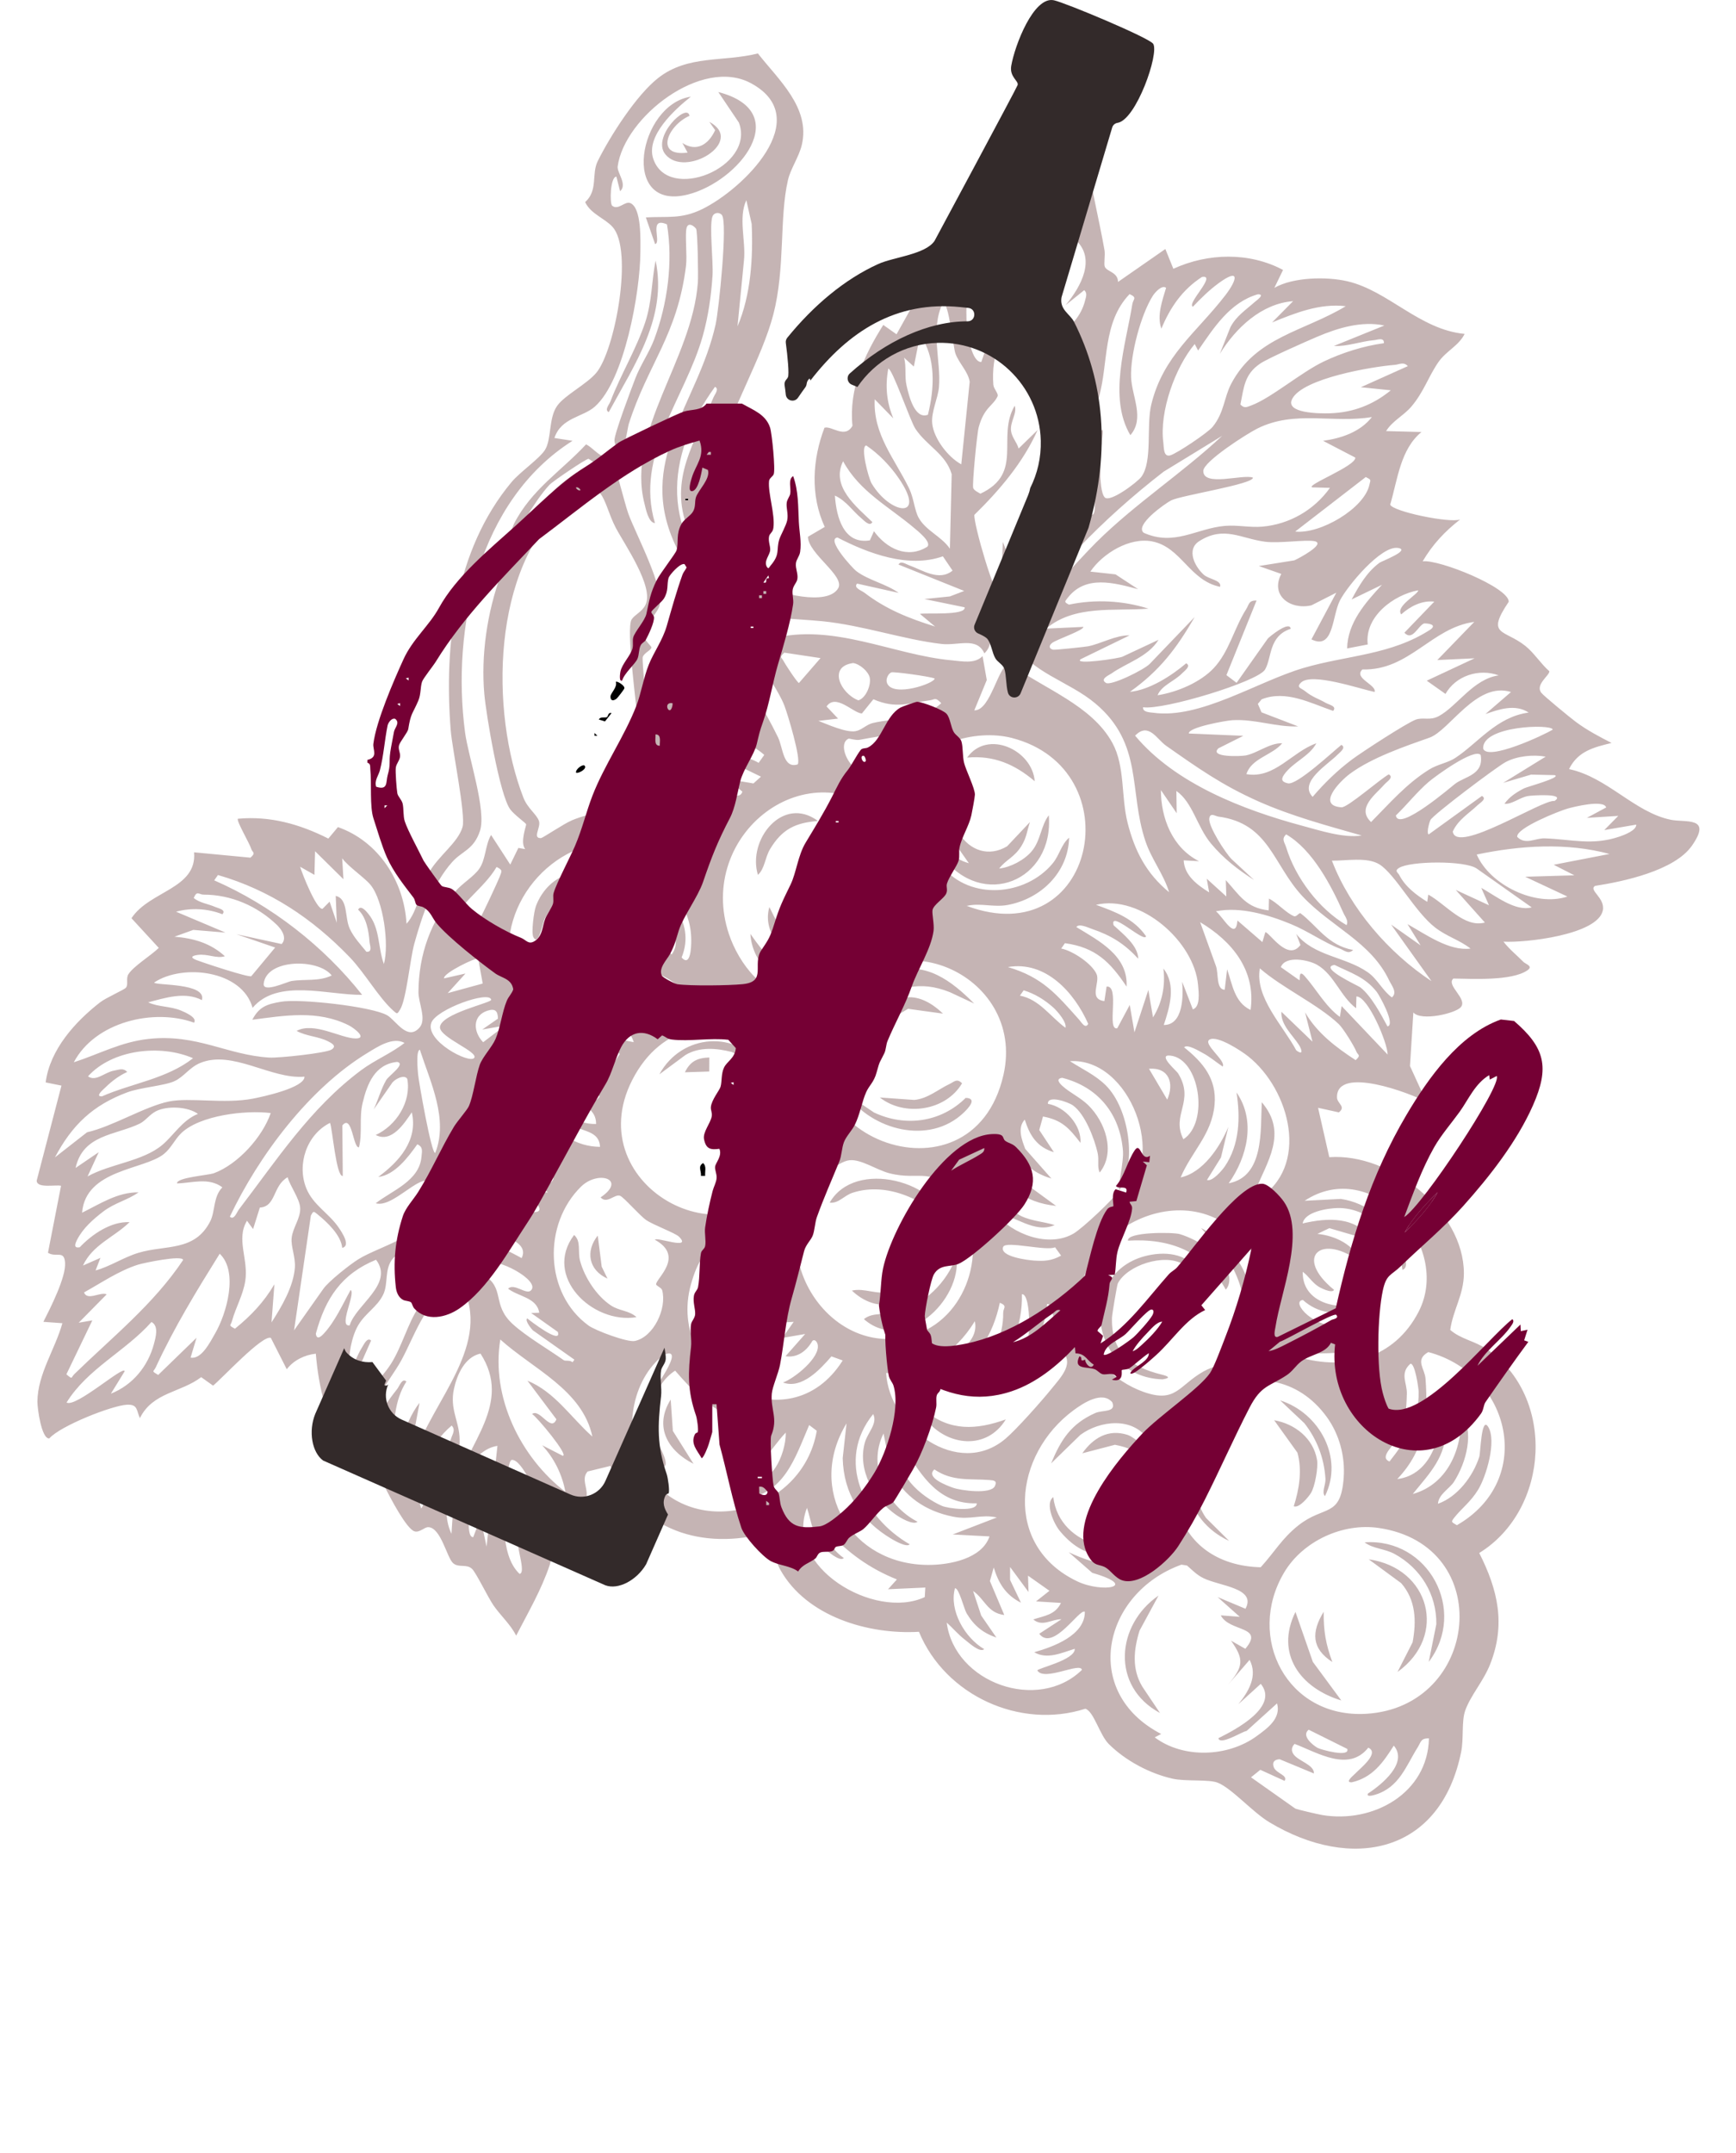 <?xml version="1.0" encoding="UTF-8"?><svg id="Ebene_2" xmlns="http://www.w3.org/2000/svg" viewBox="0 0 796.16 987"><defs><style>.cls-1{fill:#750034;}.cls-2{fill:#8c6b6b;opacity:.5;}.cls-3{letter-spacing:-.09em;}.cls-4{letter-spacing:-.03em;}.cls-5{letter-spacing:-.03em;}.cls-6{letter-spacing:-.02em;}.cls-7{letter-spacing:-.02em;}.cls-8{fill:#401717;font-family:MinionConceptRoman-Bold, 'Minion Variable Concept';font-size:91.99px;font-variation-settings:'wght' 700, 'opsz' 11;font-weight:700;}.cls-9{letter-spacing:-.04em;}.cls-10{letter-spacing:-.04em;}.cls-11{fill:#332a2a;}</style></defs><g id="Ebene_3_Kopie"><path id="NA9Jn3" class="cls-2" d="M405.01,148.89l6.15,4.35,14.01-25.07,8.61,6.05c4.56-12.69,16.09-20.89,18.86-34.52l8.01,4.57c11.12-13.23,23.53-23.48,37.82-32.97,1.83,14.62,5.52,28.89,8.07,43.37.42,2.39-.42,6.32.15,7.62,1.01,2.31,5.98,2.42,6.06,6.94l21.7-15.08,3.67,9.06c15.86-7.29,34.88-7.7,50.3.53l-3.98,8.22c8.53-4.93,23.87-5.25,33.47-3.03,18.73,4.32,33.16,22.2,53.79,24.13-2.69,5.44-8.37,7.76-11.92,12.79-4.53,6.41-6.76,13.8-12.54,20.57-3.5,4.1-8.65,6.49-11.55,11.19l16.23.42c-9.68,7.9-10.97,21.82-14.35,33.3,1.11,3.12,27.18,8.56,32.06,6.81-7.02,5.47-12.6,11.4-17.18,19.17,7.55-.96,39.62,12.02,39.48,18.54-10.62,15.73-2.17,12.46,7.62,20.24,3.95,3.13,7.13,8.23,11.01,11.61.13,1.92-6.54,6.07-3.74,9.82,1.07,1.43,13.37,11.53,15.94,13.43,5.29,3.91,10.56,6.64,16.32,9.62-8.06,1.97-15.44,3.72-19.49,11.98,17.6,3.74,29.97,19.77,46.61,23.22,6.79,1.41,19.26-1.67,9.71,11.94-8.01,11.41-31.37,16.38-44.41,18.38-3.1,1.98,4.8,5.55,3.58,11.27-2.39,11.21-35.82,14.9-45.56,14.29,2.58,3.38,6.09,6.19,9.09,9.23,1.12,1.13,4.75,1.97,1.83,3.95-7.26,4.92-25.23,3.84-33.9,3.73-3.53,3.1,6.71,9.29,3.41,13.13-2.42,2.82-18.06,6.56-21.77,2.44l-1.54,24.53,7.55,16.48c-6.88-3.9-41.41-16.97-41.02-2.04.07,2.77,4.29,4.15.84,6.81l-9.52-2.1,5.14,22.64c27.91-2.05,61.71,24.53,61.73,53.22,0,9.8-5.01,16.79-6.25,25.96,4.83,4.24,11.33,5.09,16.76,8.81,31.75,21.73,28.94,73.45-3.47,93.45,8.55,16.86,12.23,32.7,5.01,50.97-3.13,7.93-9.05,14.36-11.49,21.4-1.67,4.82-.61,12.78-1.78,18.65-9.43,47.02-50.51,54.94-87.98,32.4-7.86-4.73-17.01-15.37-23.62-18.1-4.09-1.69-14.77-.5-20.82-1.88-10.53-2.4-21.47-8.2-29.19-15.85-4.23-4.19-6.87-15.01-10.78-16.2-29.91,9.59-64.25-6.05-76.31-35.28-23.17,1.38-51.45-6.92-63.51-28.3-3.15-5.59-2.92-11.71-5.73-17.13-30.12,8.22-58.79-.79-72.26-30.6l-10.44,2.55c-2.96,3.26-.11,7.22-.45,10.89-.94,9.93-9.95,5.6-12.93,10.73-.83,1.43-2.48,16.61-4.05,21.32-3.77,11.31-9.91,21.76-15.35,32.31-2.61-5.2-7.13-9.15-10.38-13.85-2.56-3.69-8.01-15.06-9.87-16.77-2.61-2.41-6-.35-8.63-2.57-2.9-2.46-5.58-16.37-11.45-16.54-1.73-.05-3.97,2.62-6.28,1.93-3.73-1.11-11.31-15.77-13.46-20.06-4.35-8.67-4.07-23.54-16.55-16.49-5.15-.57-9.81-16.94-11.21-21.88-2.17-7.66-3.4-15.11-4.05-23.02-5.12.56-10.16,2.99-13.33,7.13l-7.29-14.36c-3.77-1.61-22.64,18.82-26.5,21.88l-5.46-3.89c-9.29,7.11-22.21,6.87-28.11,18.77-1.63-3.61-.92-6.34-5.89-6.13-6.78.29-30.66,9.7-35.66,15.45-3.58.32-5.47-13.83-5.45-16.85.08-12.65,8.14-24.02,11.45-35.97l-8.71-.63c3.15-6.22,10.4-20.39,9.95-27.08-.4-5.99-4.03-2.23-7.85-4.57l6-30.69c-2.16-.68-11.21,1.37-11.16-2.42l11.35-43.52-7.24-1.47c1.91-14.94,13.46-27.77,24.95-36.7,2.71-2.11,10.88-5.66,11.82-6.68,1.28-1.4-.05-4.15,1.12-6.11,2.17-3.65,10.61-8.8,13.98-12.17l-12.52-13.6c8.25-12.58,30.12-13.46,28.71-30.21l25.85,2.45c2.7-2.32.87-2.4.43-3.88-.8-2.7-6.94-12.94-6.19-13.96,14.74-1.37,28.34,2.46,41.49,9.09l4.4-5.26c18.65,6.55,30.37,24.86,31.45,44.33,5.36-6,6.21-16.1,10.22-23.33,4.34-7.81,13.35-13.77,15.47-21.03,1.58-5.4-4.74-35.78-5.42-44.37-3.09-39.07,1.81-82.52,27.9-113.75,3.85-4.61,12.83-10.77,15.32-14.73,3.13-4.98,1.57-14.56,5.61-20.24,3.48-4.9,13.55-9.88,17.96-15.16,8.55-10.23,17.12-56.25,7.4-66.87-3.7-4.04-9.93-5.88-12.54-11.33,6.04-5.44,2.81-12.84,5.77-18.79,5.78-11.63,17.75-30.34,27.81-38.18,13.61-10.61,29.94-7.2,45.64-11.19,9.44,12.05,24.15,24.88,20.16,41.87-1.33,5.65-5.14,10.86-6.37,16.2-4.01,17.29-1.17,40.26-6.7,61.58-10.23,39.44-56.89,94.62-5.12,123.86,6.86,3.88,29.98,10.05,34.87,1.63,3.27-5.62-13.73-15.74-13.88-23.59l7.71-4.51c-6.74-14.59-5.63-31.05-.13-45.46,3.17-1.08,9.42,5.25,12.84-.9-1.7-16.92,5.22-32.08,14.14-46.25ZM252.02,222.21c-7.69,8.29-13.68,21.3-21.25,30.1l4.94-12.18c8.08-15.81,21.62-24.12,33.08-36.44,2.69,1.34,5.16,4.5,7.79,5.5,1.21.46,2.5-2.12,3.13-1.49,1.48,1.48,6.78,23.17,8.43,27.71,3.37,9.3,17.31,35.28,14.1,42.89-1.68,3.97-6.97,8.49-7.22,12.03-.19,2.69,3.72,5.74,3.71,6.42-.02,1.33-3.45,2.54-3.97,4.5-.36,1.34,1.93,26.33,2.63,27.52,2.41,4.03,2.97-3.17,3.5-3.87l3.44.54c1.38-4.13-.35-21.82.55-23.86.85-1.91,3.76-2.47,5.59-3.15l-2.35-4.43,4.55,1.39-.3-4.8,10.04-1.19c-4.02-3.52-13.56-3.63-12.65-10.77,4.1,4.5,11.42,3.57,15.4,7.5,7.75,7.64,26.27,40.73,31.64,51.82,2.32,4.8,2.32,14.58,9.02,12.45,1.72-2.21-4.59-23.11-6.1-26.98-2.7-6.95-8.9-14.72-10.52-19.77-1.58-4.94,2.02-9.95-1-14.93-4.34-7.14-10.61-5.72-15.94-9.32-7.44-5.02-17.95-20.12-21.98-28.39-19.31-39.66,9.78-65.52,17.93-102.36,1.44-6.49,5.64-46.89,2.84-50.13-1.14-1.32-3.54-1.22-4.3.72-1.53,3.93.43,20.87.03,27-.6,9.3-1.94,18.74-4.47,27.75-8.13,28.88-31.23,54.25-21.94,85.79-3.02-.17-4.2-6.6-4.79-8.89-8.51-33.23,21.75-65.59,24.47-101.33.24-3.09-.09-23.7-.82-24.7-1.03-1.4-3.64-3.14-4.37-.31-.77,2.99.34,12.61-.24,17.31-3.98,31.95-17.46,44.93-26.26,72.5-.58,1.8-2.62,16.6-4.05,14.72-.5-2.38-2.35-4.67-2.51-7.12-.18-2.85,7.85-24.02,9.62-28.63,2.31-5.98,6.32-11.76,8.56-17.66,6.14-16.22,8.78-35.75,5.9-52.82-8.71-3.78-2.34,8.39-5.44,9.03l-4.24-12.22c9.98-.57,16.23.88,25.77-3.76,18.81-9.15,52.15-41.69,22.43-57.75-22.62-12.22-58.09,15.69-61.12,38.12-.39,2.91,4.61,8.27,1.11,11.4l-1.7-6.71c-2.88.23-3.07,12.12-1.99,13.3,2.77,2.36,5.87-2.16,8.33-1.18,5.3,2.11,4.69,17.28,4.66,22.67-.11,18.1-7.27,58.63-20.88,70.65-5.55,4.9-15.44,4.98-18.54,14.38l8.3,1.29c-43.25,27.37-55.58,85.89-49.29,133.63,1.47,11.16,9.95,35.87,6.84,45.21-2.89,8.66-8.11,9.08-12.74,14.25-8.87,9.89-13.83,24.7-17.34,37.34-2.03,7.3-3.64,25.62-6.55,30.28-1.32,2.11-1.25,2.19-3.09.53-6.87-6.16-13.05-17.31-20.09-24.61-17.09-17.71-36.59-30.73-60.35-37.59l-1.71,2.44c26.12,11.41,50.15,30.08,67.84,52.49-15.67.16-38.79-7.69-50.24,5.96-4.81-17.29-32.08-20.34-45.14-11.62.2,1.46,24.18,0,21.89,8.07-7.67-4.04-16.91-1.01-24.64,1.02,4.83,2.24,10.13,1.67,15.22,3.84,1.48.63,7.52,3.16,5.81,5.48-18.48-6.71-45.37-.37-55.13,18.16,11.83-3.83,21.61-9.33,34.29-10.71,22.24-2.42,36.05,7.42,55.42,8.55,4.27.25,25.92-2.04,28.5-3.68,2.62-1.66-.05-2.99-1.73-3.83-4.52-2.25-9.89-2.26-14.3-4.72,7.96-4.28,20.25,3.39,27.02,3.47,5.65.06-.61-4.79-3.2-6.07-14.2-7.06-29.28-4.45-44.13-2.51,3.14-6.11,6.97-7.19,13.13-8.25,8.61-1.48,41.43,2.14,48.64,6.16,4.03,2.25,9.4,12.2,15,5.56,3.18-3.77-.6-11.23-.58-16.08.06-17.3,5.64-32.6,16.74-46.01,3.11-3.76,8.62-6.95,11.15-10.6,3.05-4.41,2.7-10.91,5.41-15.47l8.8,13.57,3.72-7.64,3.14.54c-2.52-3.03.58-10.83.43-11.39s-5.47-4.33-7.32-6.85c-4.86-6.63-11.03-43.26-11.88-52.98-3.02-34.5,10.52-79.24,40.01-99.81,5.52-3.85,7.81-2.7,13.89-3.88l-6.08-4.01c-1.07-.07-16.42,10.3-17.9,11.91ZM101.99,419.08c-6.82-2.62-14.23-3.07-21.25-1.16l22.67,9.57-14.76-1.23-8.62,3.11c8.69.73,16.47,2.9,23.1,8.96-3.92,1.22-7.83-1.23-12.5-.59-2.5.34-3.64,1.11-.69,2.28,3.23,1.27,23.81,8.07,25.3,7.47l10.95-13.15-17.78-6.11,20.76,4.51c2.63-2.82,0-6.65-2.2-8.78-8.99-8.68-21.15-13.88-33.58-13.86-2.18,0-3.04-2.09-4.55,1.55,2.88,2.3,6.64,2.66,9.88,4.1,1.44.64,5.16,1.26,3.27,3.32ZM88.54,485.08c-14.93-6.49-37.01-4.06-48.18,8.3,3.6,2.64,7.72-1.92,11.95-2.62,2.23-.37,4.16-1.41,6.03.62-3.82,1.75-7.08,4.22-10.09,7.17-.78.77-4.93,4.21-1.47,4,13.78-6.03,29.65-7.98,41.76-17.47ZM139.63,493.53c-15.22,1.38-33.1-12.52-47.99-6.2-4.77,2.03-7.23,6.18-11.53,8.22-4.55,2.15-15.68,2.91-21.77,5.18-15.75,5.88-25.28,14.95-33.15,29.81l14.73-11.51c11.81-2.68,26.33-11.77,37.49-14.1,9.55-1.99,25.42,1.21,38.62-1.33,4.43-.85,23.71-4.98,23.61-10.07ZM342.29,91.75c-3.81,8.15-.13,18.87-1.1,27.69l-2.96,30.17c6.14-14.35,7.19-31.5,6.5-46.96l-2.45-10.9ZM90.78,510.6c-4.7-3.39-14.08-3.76-19.09-1.29-3.05,1.5-4.97,4.48-7.64,5.77-11.09,5.35-25.96,4.88-29.39,20.3l10.61-7.21-5.11,11.1c10.44-5.82,25.21-6.88,34.21-14.39,5.27-4.4,9.23-11.39,16.41-14.28ZM144.19,401.02l-6.56-3.71c.97,3.21,7.56,19.88,10.31,19.27l3.22-3.26,3.3,9.67-.49-12.31c5.81,1.35,4,9.85,6.45,15.07,1.86,3.98,4.91,7.19,7.64,10.55,2.93.21,1.53-3,1.41-4.56-.36-4.92-1.43-11.25-5.23-14.75,1.19-2.38,3.75.75,4.68,1.89,5.47,6.71,4.33,15.36,7.14,23.04,2.49-9.12-.26-29.12-6.1-36.26-2.8-3.43-9.93-8.11-13.03-12.21l.58,9.59-13.01-12.84-.29,10.82ZM248.1,384.18c.82-.04,10.53-6.64,14.25-8.18,4.83-2,9.12-2.93,14.17-3.95.02-15.17,8.73-26.8,16.11-39.23-.39-7.75-5.7-44.8-2.92-48.93,1.5-2.22,4.69-3.38,6.31-6.59,4.13-8.22-9.74-27.94-13.68-35.49-6.31-12.08-5.3-26.11-22.42-11.34-34.49,29.75-35.25,95.52-19.88,135.16,1.9,4.9,6,7.55,7.12,10.65,1.06,2.94-3.21,8.09.95,7.9ZM124.16,510.22c-11.48-1.44-32.47.98-41.02,9.19-3.06,2.94-4.59,6.87-8.05,9.63-9.1,7.26-35.81,6.96-37.45,26.85,8.22-4.01,16.27-9.46,25.9-9.32-5.2,3.66-10.94,4.76-16.27,8.85-4.6,3.54-9.11,7.49-11.85,12.75-.96,1.84-1.89,4.17,1.16,3.55,5.68-5.96,14.36-11.9,22.84-11.49-7.09,6.92-16.92,10.29-21.37,19.89l8.02-3.53-2.24,5.77c6.4-1.68,12.74-5.98,19.64-8.07,12.46-3.78,25.81-.39,32.97-14.49,2.27-4.47,1.32-11.33,5.55-15.54-6.35-4.7-13.86-1.95-20.8-1.79-.29-2.76,14.3-3.69,16.98-4.7,10.94-4.08,22.2-16.52,25.99-27.55ZM152.13,447.15c-6.19-7.93-29.95-7.62-31.19,3.75-.49,4.46,10.9-.93,12.76-1.22,6.08-.95,12.6.31,18.44-2.53ZM327.91,177.32c-23.43,32.24-25.04,67.75,6.63,94.86,2.46-2.46,1.47-2.57-.25-4.75-6.96-8.81-14.11-13.26-18.76-24.87-9.15-22.83,3.37-40.19,11.63-60.28.65-1.58,2.8-3.97.75-4.96ZM83.98,577.58c-.28-2.45-18.47,1.43-20.66,2.13-8.9,2.84-16.69,8.25-24.78,12.73,1.5,4.02,7.5-.42,10.39.88l-12.84,13.01,6.26-1.08-11.9,24.73c3.05,2.55,1.94,1.56,3.72-.17,17.26-16.81,36.26-31.92,49.81-52.23ZM69.47,605.99c-11.92,13.43-29.3,21.36-38.94,36.92,4.24,2.51,26.59-17.49,26.64-14.32l-6.31,10.26c10.02-3.98,17.02-12.56,19.74-22.81.8-3.01,2.33-8.21-1.13-10.05ZM185.52,478.07c-5.37-2.96-12.45,1.83-17,4.59-26.76,16.23-49.91,47.18-63.11,75.05,1.93,1.8,3.13-1.97,4.24-3.42,17.37-22.68,32.57-46.25,55.93-63.68,6.3-4.7,13.77-7.71,19.95-12.54ZM227.74,397.43c-5.96,10.11-17.09,16.32-21.17,27.39,2.31,2.79,2.57.73,3.91.41,2.83-.68,8.02-2.17,9.78-4.49.78-1.03,8.15-16.8,8.87-18.76.95-2.61,1.63-3.12-1.38-4.56ZM100.76,574.7c-10.68,17.14-20.8,33.64-29.29,51.99-1.05,2.28-2.31,1.55,1.09,3.57l17.58-17.04-2.74,9.1c5,.94,8.97-7.1,11.29-11.13,5.28-9.18,10.72-28.29,2.07-36.49ZM113.27,559.59c-5.14,8.51.8,17.65-.79,27.64-1.04,6.5-4.46,12.31-6.09,18.32-.58,2.15-1.9,1.79,1.36,3.53,7.38-6.01,13.16-12.04,18.09-20.36l-1.32,17.46c4.68-7.27,10.02-16.31,10.71-25.03.39-4.89-1.92-9.69-1.46-13.78.53-4.7,4.09-8.86,3.9-13.62-.17-4.16-4.6-9.95-5.75-14.12-6.93,3.92-5.24,13.5-12.75,13.9l-3.1,9.86-2.8-3.81ZM134.87,609.81l13.44-19.04c2.4-3.4,12.01-11.02,16.01-13.52,10.89-6.82,35.98-11.78,34.8-29.77-1.13-17.26-17.4,6.89-26.81,4.09,7.53-5.88,20.13-10.24,21-21.44.19-2.4.85-4.34-1.93-5.59-4.06,5.76-10.43,14.2-17.91,14.96,9.65-7.09,18.31-16.85,15.39-29.63-3.35,4.98-9.27,14.22-16.55,10.39,9.38-4.27,16.4-15.2,14.48-25.71-1.35-2.32-6.25.33-7.23,2.25l-8.18,11.77c2.01-4.26,3.4-9.49,5.77-13.52,1.19-2.01,9.12-7.39,5.02-8.28-10.27,1.03-13.8,10.08-15.89,18.9-1.63,6.91,0,13.62-1.65,20.24-2.74.48-3.1-15.53-7.63-10.01l.2,23.16c-3.04.37-4.7-21.41-5.84-24.34-10.72,5.32-15.28,19.04-10.91,29.93,3.09,7.69,10.25,11.36,14.8,17.95,1.67,2.42,5.69,8.51,1.7,9.42-.58-5.85-6.79-11.68-11.28-15.34-1.87-1.53-1.91-1.67-3.1.54l-7.71,52.6ZM205.34,455.24l16.04-4.39-2.08-11.5c-.77-.54-16,6.55-15.67,9.14l9.85-2.24-8.14,8.98ZM435.64,251.51l.82-34.12c-2.65-9.31-11.43-12.95-16.66-20.87-2.34-3.54-10.63-27.76-12.42-27.52-1.47,7.95-.79,15.32,2.31,22.79l-8.53-8.77c-.83,16.19,9.27,27.38,15.82,40.96,2.07,4.29,2.47,10,4.29,13.29,3.33,6.04,10.46,8.53,14.37,14.24ZM225.27,458.28c-.79-4.37-25.27,4.37-27.47,10.58-2.93,8.26,17.44,18.87,19.65,16.1,2.2-2.76-15.5-9.25-15.68-14,.11-6.31,23.76-11.29,23.51-12.67ZM334.6,316.43c-9.06-23.21-23.37-23.98-21.51,3.19l21.51-3.19ZM315.91,408.11c1-11-15.41-19.09-24.7-21.14-32.1-7.09-62.31,23.37-57.42,55.27.38,2.46,6.07,22.4,8.37,12.59.66-2.8-1.99-5.7.54-8.18l5.31,2.83,1.49-7.25,2.96,2.28c14.24-11.4,29.48-12.6,46.89-10.52,2.29-2.02.91-12.98-2.08-15.11l7,3.1-3.78-9.59-10.33-9.53c15.44,4.27,29.29,19.42,22.43,36.05,4.23,4.65,4.43-5.24,4.43-7.79-.02-15.99-10.25-26.15-23.9-33.08l-21.45-5.49c17.17-4.65,32.43,3.35,44.23,15.55ZM419.11,168.04l-4.48-4.07c1.13,4.22.16,8.51,1.13,12.75,1.02,4.46,3.66,15.72,9.8,13.4,2.98-11.91,3.82-26.09-3.57-36.58l-2.89,14.5ZM432.4,138.8c-5.95,12.4-.75,26.53-1.77,38.6-.43,5.11-3.64,11.44-3.1,16.72.7,6.91,7.26,15.44,13.33,18.73l3.86-37.88c-.82-4.81-4.78-8.21-6.54-12.9-1.07-2.86-3-23.79-5.77-23.27ZM192.55,481.19c-1.87.42-.96,9.54-.79,11.45.26,2.97,6.08,36.39,7.85,35.86,6.13-15.46-2.25-32.51-7.06-47.32ZM386.67,211.42c-5.73,11.51,5.94,20.7,13.41,27.89-1.18,2.32-3.85-.75-5.12-1.81-3.94-3.27-6.93-8.02-12.07-10.33.68,9.66,3.9,22.52,16.06,20.52l1.86-4.19c5.79,7.98,15.32,12.8,24.44,7.14,2.24-2.13-4.74-7.55-6.09-8.69-11.31-9.59-25-16.63-32.5-30.53ZM446.87,128.75c-6.57,4.81-3.61,37.44,3.17,37.2,5.4-16.29,13.45-33.13,9.05-50.64l-9.22,24.78-3.01-11.33ZM397.28,204.2c-2.88.3,1.06,15.05,2.44,17.37,8.53,14.37,25.48,16.76,12.57-2.17-3.96-5.8-9.2-11.29-15.01-15.2ZM344.15,334.2c-3.83-5.22-8.26-4.9-14.25-4.52-19.93,1.29-36.15,17.77-37.72,37.74l15.35-20.43-7.92,20.27,1.41,4.56,6.18-11.08,10.99-8.06c-6.6,6.83-15.53,15.86-12.79,25.94,2.57-3.38,4.8-7.07,7.39-10.45,1.11-1.45,2.3-5.22,4.24-3.42-2.84,2.32-9.24,21.36-3.88,21.16l4.84-9.44c1.6,2.72-1.68,5.03-.17,9.19.75,2.06,1.52,3.23,3.56,4.23l11.98-22.02-4.19-4.68c1.06-1.63,10.04,4.51,11.28-.31l-6.92-5.81,12.01,2.05,3.45-3.1-16.47-7.97c4.73-2.38,11.01-.97,15.4,1.63l2.59-3.63c-6.7-6.04-15.22-7.96-23.98-7.74-.57-4.07,15.37-1.56,17.61-4.11ZM468.62,110.97c-4.21,1.46-6.56,19.64-2.18,18.7,3.44-5.47,5.17-12.7,2.18-18.7ZM221.17,471.94l7.2-5c-.05-3.68-1.4-4.77-4.91-3.61-6.95,2.3-6.43,9.76-1.87,14.42l10.03-7.64-10.45,1.82ZM352.68,283.39c-3.67,1.72-1.77,7.43,1.09,9.43,28.18-7.5,55.89,7.44,82.61,9.86,4.68.42,10.75,1.78,14.24-1.93l1.93,10.97-5.72,13.91c7.74.21,11.14-21.69,16.26-21.38,15.38,11.45,37.59,18.85,47.11,36.38,5.83,10.73,3.91,24.66,6.94,36.57,3.27,12.85,8.53,23.17,19.03,31.78-2.54-8.37-8-14.9-10.88-23.47-7.69-22.93-.87-44.4-22.84-62.96-12.37-10.45-30.1-14.26-37.33-28.09.49-6.45,30.88-39.14,37.48-45.7,17.97-17.88,39.45-31.7,57.9-48.97l-26.83,16.42c-28.08,21.75-53.18,47.27-72.46,77.3l-10.05-14.43c-.36,7.08,6.68,14.21.29,20.43-3.4-7.7-12.08-3.45-19.62-4.32-17.52-2.03-36.05-8.54-54.67-10.42-3.24-.33-23.38-1.89-24.49-1.37ZM384.05,246.4c-5.34.74,6.98,14.09,8.59,15.33,5.53,4.25,13.76,5.89,19.5,10.04l-19.06-4.25c-1.8,1.94,1.98,3.12,3.42,4.22,9.95,7.63,20.53,11.77,32.35,15.46l-6.94-5.79c2.34-.63,21.08.94,20.51-3.02l-18.45-3.79,11.66-1.2,6.57-2.51-30.11-12.09c.97-1.98,3.37-.18,4.89.35,6.11,2.15,13.66,7.5,19.88,2.41l-4.44-6.54c-15.81,5.57-34.01-1.22-48.38-8.64ZM488.12,98.98c-.65.12-2.76,7.09-3.26,8.67-.5,1.57-3.43,4.84-.25,5.39,6,1.04,8.26-11.53,3.52-14.06ZM493.25,109.96c-2.67,9.01-11.33,6.02-16.03,10.23-5.57,4.98-10.8,15.65-7.4,22.92,10.43-5.6,11.96-15.69,17.56-23.52.75-1.05,2.61-3.28,3.98-1.76l-16.96,29.28c-15.7-.5-19.87,16.48-18.83,29.27.16,1.93,2.49,4.07,1.93,5.29-2.06,4.45-6.15,4.98-8.65,14.17-.8,2.96-3.08,26.63-2.51,27.91.54,1.2,2.16,1.86,3.29,2.56,20.14-9.44,7.24-25.9,15.73-40.32,1.26,3.41-2.24,7.37-1.67,11.6.4,2.97,2.7,5.19,3.46,8.02l8.73-8.51c-6.66,14.93-17.44,27.57-29.02,38.91-.36,4.25,9.35,37.82,11.98,37.39l1.08-24.98,8.8,22.75c.79.85,1.62-.63,1.87-1.4,3.55-10.82-6.18-27.73.27-39.42,1.94,9.46-1.84,22.09,7.14,28.96,4.06-6.57,4.92-16.27,3.96-23.87-.29-2.29-6.02-16.53-2.43-17.37l7.06,25.21c7.06,2.77,1.88-7.33,1.97-9.26.24-5.24,2.99-27.12,4.37-31.76,2.58-8.71,9.93-17.13,5.7-26.88-3.22-7.44-2.99,5.45-3.36,7.05-6.19,26.3-21.5,3.15-19.68-10.63,2.25-16.96,18.28-19.04,22.04-34.01.41-1.64,1.15-3.45-.39-4.78l-8.52,6.86c7.01-8.42,14.09-21.23,4.54-29.92ZM172.46,577.46c-15.87,6.51-23.2,17.67-27.61,33.88.37,3.06,2.32,1.44,3.73-.1,5.22-5.71,8.52-13.27,12.23-19.92,2.46,1.58-5.85,17.08-.44,16.23,2.79-9.48,20.54-19,12.08-30.1ZM359.69,299.17c-2.48,2.4-1.23,2.05-.36,3.81.63,1.28,6.49,10.23,7.09,10.09l9.89-11.4-16.62-2.5ZM229.47,488.85c-16.48,16.4-20.08,44.49-.75,60.09,8.41,6.79,29.56,11.82,11.75-2.66l10.82.31c-3.4-2.9-9.17-4.55-9.74-9.66l11.13,5.08c4.27-3.97-4.96-4.67-4.33-9.48,3.13-.5,7.26,4.88,9.16.04-8.55-4.86-14.2-11.23-19.5-19.29l-4.58,7.79c-1.75-6.22,6.11-13.73-1.42-17.55-1.1.18-4.67,9.13-5.1,11.12-.77,3.63,1.58,8.1-1.51,9.97-5.98-13.36,12.43-24.11,4.08-35.76ZM319.48,460.39c-24.23-31.17-68.14-17.49-75.03,21.01-3.52,19.68,8.55,44.11,30.73,44.31-.38-7.76-8.43-6.71-13.63-10.5-9.82-7.15-14.91-18.99-10.21-30.69.57-1.43,3.21-7.54,5.49-5.81-10.59,13.26-1.73,36.94,16.54,36.52.15-6.96-6.65-8.85-11.31-12.6,3.75-1.94,9.68,5.52,12.91-.06l-6.47-6.44,7.26.24,8.43-13.19-6.39-8.05,12.84,2.6c-2.7-9.28-13.68-9.92-21.43-8.68,4.69-4.68,12.04-3.17,17.53-1.53,3.95,1.18,8.31,7.1,11.65,1.89-7.77-9.44-17.27-14.66-29.51-11.65-.26-3.08,10.42-4.45,13.28-4.33,8.71.36,19.36,5.7,23.38,13.66l1.81-4.28-8.88-11.74c7.32,3.44,13.2,6.6,18.43,12.98l2.58-3.65ZM212.27,570.56c-1.36-10.11-1.47-22.48-7.53-31.05.33,5.68,1.1,11.84,2.44,17.37.98,4.07,2.53,10.4,5.1,13.68ZM162.69,646.01c4.73-7.78,11.49-12.97,16.49-20.65s8-19.14,12.72-25.92c2.97-4.27,7.2-6.65,10.52-12.62,4.2-7.54,5.22-16.51-.53-23.45-1.18-.49-20.1,11.65-21.57,13.35-4.28,4.94-2.03,11.67-4.67,16.9-2.84,5.62-8.03,8.27-11.29,13.74-3.2,5.37-4.63,13.97-4.29,20.22,2.79-2.23,3.66-6.35,5.79-9.64.9-1.39,2.53-5.21,4.33-3.44-3.74,8.65-8.76,18.37-9.13,27.98-.07,1.73-1.7,2.12,1.63,3.52ZM398.9,310.73c-.58-2.92-4.58-6.34-7.61-6.8-11.78,1.59-5.8,13.94,2.38,17.11,3.53-1.11,5.86-7.09,5.22-10.31ZM308.02,437.52c5.19-6.76-1.32-17.73-6.04-5.96l6.04,5.96ZM384.34,329.4l-9,1.05c4.29,1.65,12.66,5.45,17,4.72,2.86-.48,4.96-3.04,7.99-3.75,10.39-2.45,23.11-1.32,31.33-9.08-2.77-2.98-2.87-1.64-5.12-1.34-9.65,1.29-15.64,4.04-25.99-.46l-5.28,6.53c-4.07-.26-11.97-9.37-16.2-3.23l5.27,5.54ZM416.5,422.06c5.21-16.6,5.13-33.94-8.8-46.48-37.17-33.46-88.63,6.99-73.41,52.57,4.5,13.47,16.52,29.65,32.04,28.48-10.5-6.37-21.47-15.47-22.18-28.55,6.11,8.75,12.05,16.51,23.18,18.62,2.2.42,2.04,1.25,3.49-1.65-9.59-5.97-21.65-16.7-17.97-29.26,5.25,10.58,12.33,25.8,26.5,22.41-7.66-6.73-16.27-14.22-15.17-25.44,6.3,9.23,10.25,18.47,22.85,19.77l-9.67-12.34c2.79-1.52,5.96,3.04,9.79,3.73,4.85.88,7.01-2.6,7.17-7.2.14-4.17-3.77-5.57-2.89-8.65,2.95,1.73,6.21,5.5,7.2,8.7,1.04,3.35-1.69,6.89.24,9.41l4.26-14.2-3.53-12.86c7.53,5.71,7.16,12.72,6.76,20.95-.17,3.46-.47,4.02,1.76.78,3.34-10.66,3.04-20.98-1.9-30.98l-9.36-12.94c9.16,4.93,13.8,13.95,16.5,23.57l3.16,21.56ZM518.04,134.82c-12.46,13.03-9.63,31.45-14.03,47.19-2.64,9.43-8.44,18.7-9.86,28.67-.67,4.71,1.09,22.94,5.1,25,2.05,1.05,2.73-.26,2.82-2.62.44-11.94-6.33-19.58,1.74-33.77,1.74-3.07,2.28-2.94,1.74.78-.76,5.26-2.11,24.36,1.07,27.9,2.37,2.63,14.99-6.95,16.8-9.37,5.27-7.03,2.2-23.36,4.58-33.17,5.43-22.39,20.73-32.96,33.89-49.99,5.59-7.24,6.95-12.96-3.15-5.52-4.27,3.15-8.02,6.84-11.65,10.67-3.1-1.33,11.28-14.88,4.14-13.63-8.95,5.82-14.52,13.87-18.6,23.68-2.18-5.93.45-12.96,2.16-18.71-2.05-1.5-5.25,2.33-6.13,3.72-5.49,8.72-10.34,27.03-9.92,37.35.36,8.75,6.36,18.81-.34,26.48-10.25-17.29-2.12-41.32.91-60.08.38-2.38,2.44-2.89-1.27-4.58ZM221.65,562.5c-3.02.56-1.45,2.29.09,3.72,5.07,4.67,11.62,7.17,17.48,10.49,4.22-8.31-12.51-10.93-17.57-14.2ZM190.08,667.18c8.3-25.38,36.27-51.21,21.46-78.66-15.68,4.66-20.53,22.25-27.42,34.92-6.17,11.33-16.56,19.72-9.66,34.56,2.28-4.34-.75-7.68,1.72-12.69,1.38-2.8,3.99-6.03,5.97-8.59,1.12-1.45,2.28-5.22,4.23-3.42-5.6,8.58-5.87,19.76-6.21,29.68,1.02,3.35,2.69-1.7,3.21-2.71,2.95-5.75,4.86-12.08,9.03-17.19l-3.66,19.54,1.34,4.57ZM408.75,308.22c-1.52.71-2.65,3.19-1.93,4.94,2.76,6.77,22.19-.06,21.81-2.16-2.58-1-18.97-3.21-19.88-2.78ZM389.17,338.59c-7.28,3.33,5.78,24.3,13.8,11.36l-5.7-4.94c10.55,1.59,12.79,2,19.79-7.2-.45-3.28-20.34.93-23,1.34-1.68.26-4.62-.69-4.89-.56ZM235.28,607.07c6.16,5.58,16.2,11.44,23.34,16.48.57.41,2.97-.18,3.94.92l.87-1.21-19.04-13.44c-.25-.17-3.98-4.52-2.57-5.48.7.64,16,12.49,14.01,6.2l-12.26-8.68,3.73-.1c-1.06-7.01-9.53-7.36-14.29-11.04,2.75-2.73,8.22,2.85,10.4.89,5.04-4.51-16.72-15.94-20.42-12.27l-1.62,4.78c10.73,6.34,3.79,13.79,13.9,22.94ZM289.92,495.15c-24.84,48.73,47.1,88.38,74.96,38.86,27.05-48.08-48-91.75-74.96-38.86ZM275.44,548.88c12.25-8.32-1.1-12.63-8.95-4.95-17.56,17.2-16.86,48.96,3.45,63.71,3.15,2.29,17.78,7.74,21.15,7.06,8.64-1.74,14.84-14.9,12.59-23.28-.31-1.14-2.68-2.04-2.77-2.62-.38-2.5,13.42-12.78-.52-20.48.33-1.56,17.25,4.94,11.05-1.39-1.69-1.73-11.77-5.37-15.1-7.68-3.12-2.17-10.18-10.38-11.94-11.1-2.45-1-6.08,3.98-8.95.72ZM207.05,703.1l1.32-20.18c5.95-21.34,26.76-39.56,12-62.44-7.19,1.51-10.73,9.63-12.16,16.07-2.1,9.48,2.5,14.98,2.58,23.29.14,13.8-10.5,28.96-3.74,43.25ZM547.9,157.72c-9.01,10.75-16.24,31.07-14.38,45.1.3,2.29-.03,6.84,3.2,5.91,3.01-.86,17.2-10.36,19.39-13.04,5.38-6.58,5.19-13.42,8.57-19.83,11.33-21.47,33.48-23.97,52.5-35.5-11.91-1.4-23.02,3.06-33.77,7.44l9.64-9.75c-14.45,1.09-26.26,12.23-33.6,24.13l4.83-12.17c2.65-5.11,7.02-7.88,11.06-11.49.83-.74,5.11-3.68,1.54-3.62-12.8,3.64-20.3,15.47-27.41,25.78l-1.56-2.97ZM271.67,658.51c-4.55-21.39-27.14-30.91-42.22-44.49-4.36,26.41,9.27,54.02,29.84,69.84-1.44-7.92-5.14-15.47-10.66-21.37l9.46,4.84c2.96-.06-11.97-18-14.08-19.15,3.56-2.76,8.66,8.61,11.17,2.41l-13.29-17.69c12.58,5.13,20,16.96,29.79,25.62ZM207.14,653.47c-10.25,8.65-18.48,24.68-13.97,37.99,2.24-2.64.44-6.32,1.13-9.36,1.03-4.51,2.38,3.32,4.16-.7,2.56-5.78,6.48-15.98,8.4-21.96.64-2,2.21-4.04.28-5.97ZM443.39,415.27c59.01,21.95,76.19-62.66,20.71-76.98-16.83-4.34-41.73,2.53-47.27,20.61-1.05,3.43-2.65,9.35,2.88,9.12,2.03-2.2,2.06-5.91,5.38-2.47-2.6,4.07-4.41,9.17.96,11.71.49-3.51,1.49-6.55,3.17-9.71.84-1.58,4.48-8.39,6.85-7.12-7.66,11.25-7.17,31.25,8.26,35.25l-9.13-12.97,3.58-13.01c1.41,4.06-1.91,7.46,1.03,12.21,5.05,8.16,13.83,10.97,22.07,6.02l10.47-11.1c-1.35,4.01-1.52,7.14-3.91,10.97-3.31,5.31-6.93,6.1-10.2,10.34,5.2-.57,11.45-3.87,14.83-7.83,4.23-4.94,4.24-11.77,7.92-16.59,2.48,30-30.34,43.78-49.09,18.72-2.39,2.39-1.53,2.6.23,4.75,12.82,15.71,38.2,13.56,50.59-1.35,3.25-3.91,3.87-8.62,7.6-11.86-.43,16-12.99,28.01-28.12,30.84-6.59,1.23-12.56-1.06-18.8.44ZM567.1,313.02l14.31-20.27c.42-.59,10.04-8.54,10.54-4.51-10.18,3.3-8.59,13.19-11.77,18.67-3.22,5.55-46.81,18.74-55.93,17.28-.33,2.34,3.18,2.32,4.75,2.54,21.52,2.93,47.5-14.25,68.76-20.52,19.97-5.89,40.32-5.85,58.45-17.76,3.3-2.6-2.9-2.77-3.17-2.66-2.72,1.12-5.29,8.26-8.96,4.24l13.71-14.24c-5.62-.67-11.12,2.17-15.17,5.84-2.83-3.66,7.88-9.23,7.8-11.04-11.25,2.06-24.7,12.06-23.15,24.83l-9.45,1.82c.19-11.75,8.39-21.02,15.98-29.18l-13.92,6.73c3.4-6.26,6.87-12.43,12.74-16.8.96-.72,14.59-5.84,8.54-6.81-7.79-1.25-23.24,17.52-26.6,23.99-3.72,7.16-2.82,23-13.11,17.91l11.4-21.39-11.4,5.79c-9.51,2.23-19.05-4.39-13.83-14.4l-10.3-3.61,16.26-2.6c1.53-.61,14.87-7.66,9.28-8.79-4.1-.82-16.06,1.09-22.62.25-11.17-1.42-18.89-7.5-30.28-.25-5.84,3.72-2.26,11.35,2.05,15.32,2.34,2.16,8.5,2.57,7.52,5.6-14.12-2.97-17.72-18.17-31.12-20.82-10.27-2.04-22.67,5.45-28.35,13.84l11.54,1.27,10.35,6.79c-11.04-2.93-23.99-6.64-32.26,3.93-1.46,1.86-1.71,1.95.56,3.15,12.06-2.53,24.69-1.87,36.46,1.84-15.84,1.26-33.78-1.88-46.95,9.16l17.1-.8c.17,1.58-12.31,5.76-14.37,7.38-1.56,1.23-1.45,2.66.53,3.08.78.17,14.2-1.23,15.92-1.55,6-1.14,12.71-5.18,19.09-5.01l-22.39,10.9c-3.68,2.82,18.06-.39,19.22-1.17l16.46-7.7c-4.91,7.92-14.8,10.59-21.61,15.45-.99.7-5.54,2.55-2.46,4.32,2.37,1.37,17.5-6.07,20.05-8.76l20.57-21.43c-8.26,14.36-16.09,24.61-29.67,34.26,8.9-.79,19.06-7.37,25.8-13.07,2.42,1.27-.77,3.45-1.9,4.61-3.59,3.69-9.31,5.42-11.23,10.03,8.87-1.38,19.71-5.89,25.89-12.57,7.01-7.57,9.24-18.23,14.76-26.9,1.34-2.1,1.07-4.07,4.75-3.95l-13.82,34.2,4.67,3.52ZM228.14,662.78c-11.29,1.66-18.5,17.21-15.75,27.53l5.19-7.36c-1.72,2.94-4.6,21.91-.55,21.67l3.34-8.66,2.78,13,4.98-46.18ZM574.61,218.93c.4,3.02-33.09,8.14-37.57,10.48-2.71,1.41-16.83,11.31-12.51,14.82,14.11,6.29,24.21-2.04,37.18-3.16,5.85-.51,11.48.86,17.32.33,12.38-1.11,23.68-7.63,30.91-17.77l-8.12-.22c-3.13-.99,20.01-9.73,19.76-13.65l-14.8-7.69c8.29-1.13,17.02-4.02,22.39-10.89-18.15,2.97-35.32-3.28-52.5,5.25-4.77,2.37-24.73,15.1-24.81,19.41-.13,7.52,18.24,1.37,22.74,3.1ZM634.88,149.21c-10.44-2.21-21.4,1.15-30.92,5.21-5.12,2.18-22.28,9.75-25.94,12.2-7.4,4.94-7.53,11.04-9.15,18.79,1.75,1.89,2.88,1.22,4.91.47,9.19-3.39,22.79-15.13,33.22-20.12,8.49-4.06,18.37-7.19,27.68-8.44.18-2.86-3-1.51-4.55-1.38-6.1.51-12.2,2.97-18.41,2.66l23.18-9.39ZM234.67,669.23c-2.71.36-3.71,29.65-3.35,33.48.6,6.5,2.01,14.05,6.96,18.75,3.88-.6-4.36-19.02.32-20.01l3.36,6.97-2.72-22.19c2.21-1.38,6.03,11.34,7.34,5.21.99-4.65-7.33-22.83-11.9-22.22ZM382.57,462.99c-29.97,56.92,63.13,93.37,77.63,29.77,10.7-46.96-54.07-74.53-77.63-29.77ZM645.65,167.84c-1.93-2.16-3.83-.76-6.02-.58-10.48.82-42.07,6.15-47,15.57-3.47,6.63,12.34,6.78,17.37,6.62,10.48-.34,19.75-3.87,27.84-10.54l-13.72-1.41,21.52-9.66ZM348.07,563.37c-17.21,7.03-25.28,4.32-31.17,25.31-11.89,42.37,44.61,74.59,69.58,34.94l-5.17-1.86c-5.08,5.85-13.6,15.19-22.2,11.97,5.46-2.01,17.01-11.45,15.92-17.3-.28-1.52-1.56-2.77-2.5-1.72-2.53,4.53-6.91,7.86-12.27,6.97l9.01-10.19-10.46,1.81,5.18-7.38-9.59.58c7.31-6.61.82-17.47-4.48-23.26-2.09-.72-8.64,3.14-10.12,4.84-4.43,5.11-1.61,10.84-5.96,14.94-2.3-11.1,4.6-22.57,15.48-25.86-4.96-3.32-12.66,2.8-15.65,6.46-8.53,10.4-7.73,25.4.65,35.49l14.43,10.99c-38.39-8.54-33.2-52.91,1.64-62.34l-2.34-4.39ZM304.25,672.31c-8.44-7.69-11.59-21.3-6.58-31.77.86-1.79,17.6-23.93,6.9-19.56-15.03,11.21-19.16,36.52-9.37,52.35,21.15,34.18,72.95,20.47,79.38-17.47l-3.48-2.62c-6.43,14.91-11.44,31.99-30.32,33.8,4.07-5.64,10.77-8.18,14.88-14.34,2.77-4.15,4.83-10.95,4.69-16-6.61,6.8-10.97,17.06-21.74,17.76,2.69-4.48,9.11-6.13,12.23-10.74,1.84-2.71,2.4-5.73,1.63-8.91-3.8,3.01-5.83,8.27-11.48,8.44l5.45-9.02c-3.84-4.16-6.66,4.83-11.32,3.04l2.31-7.09c-11.53-4.13-20.02-12.86-27.8-21.89-9.65,6.15-12.63,19.65-9.39,30.12.56,1.82,7.75,13.35,4,13.87ZM371.15,546.87c-19.6,32.4,12.14,77.81,49.39,64.57,24.36-8.65,33.36-41.96,18.4-62.14-11.55-15.59-16.53-7.71-31.1-11.5-5.85-1.52-13-6.56-18.29-5.95-5.85.68-15.38,10.02-18.41,15.02ZM624.47,382.99c-15.99-4.57-32.2-8.9-47.47-15.7-16.58-7.39-27.49-15.14-42.25-25.48-4.2-2.94-8.02-10.95-14.17-4.58,18.36,21.99,49.59,34.02,76.7,41.31,8.26,2.22,18.96,5.72,27.19,4.46ZM626.38,218.66l-32.38,25c11.4,1.29,31.8-10.58,34.06-21.54.47-2.25,1.03-2.06-1.68-3.46ZM499.07,469.34c-6.32-14.36-19.53-29.07-36.83-26.04,15.94,4.67,22.33,12.58,32.63,24.07,1.05,1.17,2.84,4.47,4.2,1.97ZM595.35,332.98c-10.18.39-19.7-3.46-30.15-2.85-2.89.17-20.34,3.25-19.98,6.1l24.98,1.07-11.42,5.73c-4.39,4.25,10.31,3.67,12.44,3.27,5.38-1,11.04-5.79,16.83-5.6-4.53,5.52-14.13,6.84-16.43,14.16,12.96,2.26,20.89-10.25,32.09-14.14-3.4,6.21-10.72,8.56-14.81,14.36-1.74,2.47-.64,3.48,1.79,4,4.15.88,20.36-14.32,24.48-17.63,2.42,1.27-.77,3.47-1.9,4.63-4.16,4.26-17.87,12.47-11.27,19.19,5.44-6.36,11.37-12.13,18.08-17.15,4.45-3.33,25.12-16.77,29.22-18.25,3.36-1.22,6.44.59,10.52-1.59,8.44-4.51,15.77-17.03,27.52-18.7-9.08-3.28-19.68.15-24.42,8.51l-8.59-6.07,21.95-10.26-17.1.8,16.94-17.49c-19.65,2.64-29.78,22.4-51.28,21.8-4.34,3.96,6.64,7.05,5.57,10.32-6.85-1.41-28.66-8.98-33.67-4.38-2.49,2.38,0,2.56,1.75,3.98,3.4,2.78,6.3,3.54,9.59,5.44,1.45.83,5.2,1.5,3.32,3.64-10.39-3.56-21.62-9.69-32.77-5.32l-1.76,2.1,1.68,3.88,16.8,6.45ZM539.65,372.78l-7.24-10.6c.03,12.94,5.27,26.42,17.48,32.59l-7.04-.39c.36,6.96,6.24,11.27,11.69,14.68l-1.1-6.26,8.97,8.14-.23-7.49c6.33,6.96,9.33,12.74,19.67,13.85l.13-5.39c3.86,1.95,7.74,6.54,11.49,8.08,1.1.45,2.39-1.78,2.96-1.35,7.73,5.83,12.41,14.68,24.14,16.83-2.22,2.14-4.02.17-6.03-.6-7.45-2.85-14.58-8.02-22.44-11.25-10.49-4.31-23.22-8.12-34.47-5.89,3.13,2.29,9.13,13.96,9.89,4.23l11.43,9.88,1.36-4.53c1.8-.12,10.25,13.76,16.1,5.86l-1.93-5.06c8.18,10.3,22.3,10.28,32.78,17.55,4.5,3.13,6.71,8.34,11.08,11.55,2.69-2.25-.12-5.42-1.27-7.84-8.38-17.63-26.58-24.5-39.7-38.5-13.6-14.52-15.18-33.45-38.64-36.55-1.34-.18-3.66-2.01-4.12.75-.61,3.64,7.4,15.89,10.21,18.75l10.3,9.54c-7.44-4.74-13.94-9.8-19.63-16.56-6.56-7.79-8.44-18.98-15.98-24.22l.14,10.22ZM469.46,453.96l-1.71,2.44c8.93,1.68,14.03,9.73,20.88,14.72.73-2.58-3.88-7.77-5.56-9.27-4.03-3.59-8.45-6.31-13.6-7.9ZM488.39,432.36l-1.71,2.44c5.27,1.01,14.17,6.97,16.24,11.76,1.69,3.91-3.87,11.44,3.57,12.33l1.01-6.65c6.3-.64-.2,20.3,4.9,19.11l5.72-10.68,2.16,12.55,6.37-19.42,2.14,12.56c4.25-6.8,5.72-14.53,4.77-22.38,5.99,7.56,2.84,17.79.17,25.87,8.95.04,8.98-13.35,8.43-19.8l4.9,12.63c3.55-1.16,2.68-7.89,2.39-11.2-1.76-19.85-26.33-41.58-46.8-36.72,8.79,3.21,17.31,6.27,22.95,14.4-.68,3.29-16.93-12.41-14.87-5.01,4.15,3.85,11.22,9.23,11.28,15.32-6.35-6.89-12.4-10.66-21.25-13.66-1.72-.58-5.9-2.66-7.14-.86,10.38,6.33,23.83,13.16,23.05,27.31-7.56-11.33-14.24-17.98-28.27-19.91ZM513.33,545.65c-.72-2.36,2.1-12.79,1.68-18.09-1.34-16.91-11.37-29.32-27.85-33.49-3.03.39-1.46,2.32.09,3.73,3.47,3.17,8.14,5.21,11.8,8.77,7.7,7.49,12.81,21.46,5.3,30.9-1.28-2.56-.19-5.56-.96-8.99-1.47-6.55-5.78-17.85-11.34-21.79-2.16-1.53-11.74-4.9-11.46-.7,7.9,1.33,15.46,9.8,14.95,17.9-5.2-6.74-8.48-10.46-17.21-12.09l-1.71,6.2,6.71,10.15c-7.72-2.29-11.03-7.55-13.36-14.93-3.47,3.76-1.4,9.16.23,13.44l11.98,13.56c-10-2.95-13.64-8.46-19.82-15.46-1.18-1.34-3.46-3.44-3.94-.4s6.14,13.36,8.62,15.78l17.31,12.64c-15.31-1.6-21.56-9.21-32.01-18.76-2.2-2.01-1.97-.99-3.39,1.13,4.79,6.87,10.28,16.33,17.34,21.11,5.05,3.42,11.84,3.56,17.4,5.3-9.43,4.17-18.29-4.65-27.38-5.53,7.82,9.72,24.72,16.15,36.14,9.37,4.15-2.47,18.11-15.58,20.87-19.75.22.74,1.24,2.97,1.57,2.95,20.82-17.42,3.33-63.87-24.19-62.16,5.58,3.63,11.64,6.29,16.52,11.17,10.55,10.55,14.36,35.55,6.1,48.04ZM388.24,652.47c-18.46,30.25,1.9,64.87,37.61,64.88,9.65,0,24.48-2.79,27.96-13.07l-16.87-.89,20.22-7.79c-7.23-1.62-12.02,1.23-20.01-.36-12.56-2.5-22.71-9.23-28.5-20.95l-3.44-17.2c-7.59,15.08,1.29,33.08,15.59,40.47-2.03,1.73-8.08-1.94-9.75-3.1-10.18-7.07-17.94-20.64-14.41-33.21,1.29-4.6,6-8.79,3.81-13.05-17.15,21.23-4.54,47.39,16.74,59.69-1.31,1.64-7.16-1.78-8.51-2.59-13.93-8.35-21.8-20.63-22.2-36.9l1.76-15.93ZM550.41,422.73l7.14,19.8c1.43,3.34,0,11.07,4.12,11.16l1.11-9.35c2.43,6.89,3.3,15.08,10.76,18.62,2.52-17.99-8.33-31.42-23.13-40.23ZM447.07,605.64c-8.85,14.54-23.44,24.36-40.68,23.74,1.46,24.93,33.01,48.64,54.8,30.07,5.15-4.39,16.37-17.04,20.91-22.66,4.59-5.69,11.55-12.51,3.84-18.43-2.09.42-1.9,11.46-6.43,6.5,5.14-2.23,5.03-27.93.71-27.1-.55,5.72-1.78,11.2-4.41,16.39-1,1.96-4.68,9.22-7.48,8.31,4.92-2.85,4.74-29.8.33-29.19.41,13.43-5.21,32.18-19.71,35.77,6.71-8.38,11.22-16.42,11.14-27.32-.01-2.16,2.12-3.05-1.55-4.55-2.85,13.65-10.86,29.87-26.48,30.98,4.39-7.17,17.21-12.37,15.01-22.53ZM370.1,691.2c-10.63,26.88,30.83,51.65,54.01,40.9l.27-4.38-17.11.78,4.07-4.5c-12.7-5.08-22.82-12.44-31.94-22.53-.4,5.09,3.61,10.05,7.58,12.71-1.75,1.97-7.66-3.25-8.89-4.41-5.41-5.06-5.81-11.98-7.99-18.57ZM589.86,382.48c-2.34,2.15-.68,3.7,0,5.92,4.19,13.91,15.14,28.39,27.69,35.68,1.02-2.04-.71-3.93-1.48-5.67-5.59-12.58-14.15-28.95-26.2-35.93ZM460.09,571.54c-1.97,4.55,11.75,6.14,14.01,6.29,4.88.32,8.07.18,12.54-2.26l-2.78-3.83c-3.97,1.89-22.53-3.06-23.77-.2ZM655.58,338.14c-10.95,3.86-26.57,9.17-36.52,16.59-4.8,3.58-15.32,14.56-3.83,15.34,2.76.19,17.63-12.87,21.68-15.11,2.49,1.38-.82,3.28-1.91,4.54-3.92,4.53-13.14,10.91-6.2,17.32,8.55-8.65,16.16-17.52,26.61-24.05,3.96-2.48,8.57-3.06,12.03-5.35,10.61-7.02,18.95-18.8,33.63-20.79-6.22-4.08-13.66-1.46-19.83.7l11.73-10.12c-15.85-4.96-28.16,17.68-37.39,20.93ZM535.31,504.08c3.26-7.4.92-14.88-8.37-14.17l8.37,14.17ZM542.73,522.23c11.87-7.68,7.52-36.99-6.06-38.36-6.03-.61,2.97,7.09,3.56,8.05,8.03,12.96-3.32,18.9,2.5,30.31ZM560.74,488.9c-3.06-2.05-5.88-4.5-9.17-6.23-1.66-.87-7.06-4.22-8.52-2.58,8.73,6.97,15,14.51,13.98,26.19-1.21,13.73-10.46,21.42-15.57,33.45,10.26-2.21,18.02-13.92,21.89-23.19l-3.4,14.06-6.41,10.28c2.46.96,7.07-4.57,8.17-6.18,6.83-10.06,7.15-22.45,5.39-33.91,8.97,12.98,4.93,29.51-3.59,41.62,16.38-3.11,14.52-24.42,15.16-37.14,12.17,14.16,2.31,27.35-3.16,41.02-.87,2.18-2.37,1.56,1.12,3.54,24.48-14.8,15.03-50.34-4.21-65.62-3.09-2.45-13.9-9.59-17.6-7.73-3.62,1.82,7.64,9.78,5.93,12.42ZM415.05,664.03c-6.56,10.93,8.04,22.38,16.92,26.25,2.83,1.23,16.18,2.96,15.98-1.17-16.87.51-25.26-12.03-32.91-25.08ZM674.4,434.81c-5.19-4.02-10.85-5.5-16.18-9.61-9.31-7.18-18.2-24.24-25.51-28.92-5.61-3.59-15.45-1.64-21.87-1.76,8.34,21.91,26.07,42.32,45.65,55.22l-18.5-25.91,13.52,9.51-6-9.72c8.31,4.66,19.16,12.49,28.9,11.2ZM614.03,469.48c-9.78-9.22-25.79-16.5-36.24-25.58-2.39,13.29,10.69,26.31,16.71,37.59,3.54,2.62,2.38-.67,1.29-2.39-2.92-4.61-8.53-9.33-8.11-15.31l14.25,13.71-3.39-13.42c5.47,9.42,14.21,16.05,23.18,21.88,2.68-2.44.99-2.27.36-3.86-1.06-2.68-6.11-10.78-8.05-12.6ZM621.95,462.17c-7.14-5.28-10.05-15.42-17.93-19.92-3.93-2.24-14.44-4.41-16.62,1.07l8.61,6.07c.2-1.2-.37-4.92,2.27-2.02,5.13,5.65,9.47,13.87,16.22,18.79l.79-4.98,21.11,22.23c-.07-5.54-9.05-26.71-14.33-26.64l-.13,5.39ZM428.54,673.57c-4.28,3.73,5.72,7.38,8.47,8.38,3.56,1.3,17.46,3.2,19.27-.75,1.14-2.49-.45-2.6-2.6-2.77-8.61-.68-16.94.78-25.14-4.86ZM640.17,373.8c1.11,7.79,25.5-13.23,27.16-14.5,4.43-3.4,13.32-4.08,11.72-13.25-2.99-3.24-20.72,9.71-23.75,12.3-5.48,4.67-9.95,10.48-15.13,15.45ZM495.36,605.93c2.53,14.66,15.29,27.19,29.04,32.09,14.95,5.32,16.06-2.83,27.52-9.34,7.13-4.05,20.44-5.21,24.25-10.19,7.2-9.43,4.92-32.08-.49-42.05-23.88-43.97-87.84-14.15-80.31,29.49ZM708.87,346.84c-5.73-1.04-13.22-.29-18.43,2.53-4.16,2.25-33.18,24.07-34.4,26.51-.66,1.32-1.84,5.91-.86,6.64l24.45-17.66c2.48,1.32-.83,3.13-1.97,4.22-4.01,3.85-8.85,6.55-11.4,12.09,1.57,10.78,41.26-14.94,46.67-14.01,5.59-3.69-10.59-2.57-12.26-2.25-3.82.73-7.19,3.83-10.7,3.55,2.26-3.24,5.58-5.33,9.01-7.1,1.29-.67,17.37-5.02,14.06-6.04l-10.83-.25-12.82,3.78,19.48-12.01ZM712.13,334.43c-.52-2.69-32.56-1.78-31.92,8.73,1.95,5.86,28.05-6.29,31.92-8.73ZM702.45,415.93l-25.18-17.78c-5.33-3.76-30.45-3.53-35.66-.3-2.26,1.4-.44,2.17.07,3.18,2.78,5.45,7.82,9.21,12.88,12.37l.48-3.32c8.04,4.42,16.48,15.4,25.95,12.8l-13.36-14.95,15.25,7.04-3.55-7.98c6.49,3.56,15.47,10.95,23.13,8.95ZM612.04,442.32c-7.64,1.13,10.97,9.6,11.82,10.27,5.02,3.9,9.43,12.31,12.46,17.9,3.85-.68-3.63-14.17-4.96-15.86-5.3-6.74-11.9-8.69-19.32-12.31ZM482.05,670.81c4.59-11.05,9.26-18.19,20.28-23.1,3.24-1.44,9.77-.13,7.76-4.94-4.62-5.33-13.27.39-17.7,3.65-27.57,20.28-32.51,62.2,1.66,78.46,11.57,5.51,28.77,2.42,6.88-3.9l-10.81-9.46c13.49,6.39,29.48,10.08,40.53-2.7-17.71,3.62-30.57,9.63-44.48-6.89-2.96-3.52-7.05-12.87-3.11-15.65,2.72,23,34.42,30.44,48.89,14.24l-2.21-3.38c-5.86,4.46-15.56,10.91-22.7,6.04,7.4-2.58,16.01-1.2,19.85-9.9l-11.68.96c-.21-2.29,8.73-2.3,10.68-7.7.26-.71-.79-14.09-1.05-15-1.76-6.2-7.75-8.17-13.53-9.26l-14.95,3.91c5.03-7.1,11.94-11.22,20.64-8.49,3.85,1.21,7.7,6.86,9.53,2.21-6.82-10.51-22.05-8.86-31.1-2.13l-13.38,13.03ZM437.95,728.06c-2.74,10.22,4.62,22.79,13.42,27.89-1.93,1.9-7.28-3.13-8.94-4.4-3.2-2.46-5.32-5.17-8.25-7.74,3.62,27.65,41.85,41.25,62,21.67-.56-3.77-17.27,5.4-20.43.27-.27-.97,17.38-4.76,17.16-9.95-5.85,1.75-12.62,5.1-18.6,1.57,8.67-2.46,23.31-7.73,23.21-18.54-2.36-1.75-14.6,18.47-20.9,10.07l10.17-6.63c-4.38-.13-8.74,3.65-12.91.07,5.04-1.68,10.08-2.06,12.7-7.57l-11.44-.7,6.16-4.86-9.83-6.93.23,7.49-8.46-11.47v5.92s4.99,10.45,4.99,10.45c-7.06-3.58-10.26-8.9-12.49-16.16l-1.75,6.23,6.59,15.57c-7.77-.94-8.92-7.33-14.3-11l3.71,11.23,6.98,10.11c-6.24-2.13-10.27-5.47-13.66-11.12-1.22-2.03-3.53-11.79-5.35-11.47ZM738.14,391.45c-19.77-5.33-41.01-3.89-60.89.26,6.03,13.97,27.01,24.14,41.59,19.26l-19.36-9.07,22.54-.67-9.46-4.82,25.57-4.95ZM736.63,370.13c-1.12-3.74-14.92-.26-17.7.52-3.9,1.11-23.73,8.96-23.11,12.97,3.75,3.87,8.28.55,12.51.68,12.32.38,21.81,3.46,34.39-.81,2.01-.68,7.79-2.79,7.69-5.49l-14.67,2.51,6.43-6.51-14.4.9,8.87-4.77ZM595.58,622.12c21.93,6.3,43.94.66,55.02-20.82,15.65-30.35-21.48-71.3-52.27-50.87l16.57-.85c12.1,1.77,21.85,9.93,26.92,20.86,1.37,2.96,5.18,10.51,1.36,11.64-1.67-14.64-14.44-28.59-29.71-28.32-4.59.08-15.16,1.72-16.05,7.06,11.54-2.7,24.78-3.42,32.1,7.97l-19.86-5.81-5.47,2.63c8.11.79,17.22,5.02,20.07,13.26-17.65-13.98-31.49-3.15-12.43,12.4-.99,1.85-6.48-1.04-7.38-1.66-2.97-2.06-4.25-4.61-6.99-6.64-.27,12.99,13.29,17.25,24.2,15.23-7.49,5.83-17.57,3.68-24.12-2.29-6.03.54,5.66,14.24,18.7,11.44,3.52-.75,5.76-3.79,8.6-3.22-5.05,8.58-14.92,7.57-23.17,9.39l13.68,1.19,16-4.14c-7.83,11.26-19.74,9.3-31.2,10.03-1.97.13-3.08-2.24-4.55,1.53ZM556.02,649.42c-29.46,25.38-18.71,68.01,22.16,69,6.26-6.86,9.74-13.21,17.2-19.13,12-9.53,19.5-3.32,20.86-21.93.71-9.75-1.98-19.85-7.74-27.8-26.77-36.93-82.46-7.46-73.43,34.77,1.79-6.91.96-12.93,4.7-19.68,1.96-3.52,5.12-7.6,7.89-10.57,1.2-1.28,6.28-5.6,8.35-4.65ZM541.85,717.22c-36.08,12.98-46.32,58.48-9.31,77.62l-2.97,1.56c13.23,9.88,33.69,9.01,46.83-.62,4.74-3.47,11.25-8.04,9.27-14.95l-13.98,12.64c-1.74.09-12.28,6.87-12.91,3.3,7.93-3.93,27.95-14.43,19.43-24.91l-10.25,9.31c4.67-5.81,8.97-12.92,5.13-20.3l-9.9,11.41c7.05-8.31,7.49-11.59,1.38-20.21l6.55,3.72c9.06-10.59-7.28-7.59-11.25-15.32l8.71.67-10.16-9.05,12.77,5.35c5.2-9.49-11.76-10.37-19.2-13.99-3.21-1.56-5.04-3.6-7.61-5.82l-2.55-.41ZM628.09,654.25c.72-4.35,2.39-10.72-.72-14.45-7.07-8.51-6.1,14.62.72,14.45ZM646.8,625.16c-4.98,4.42-1.43,8.84-1.59,13.75-.27,8.26-.63,12.36-4.14,20.13-1.59,3.53-8.83,8.88-3.82,10.9,7.61-9.55,13.64-19.41,13.37-31.97-.03-1.57-1.69-13.38-3.82-12.82ZM668.17,699.13c36.06-20.71,24.81-69.26-13.12-79.35-6.34,3.61-1.61,7.44-1.27,12.26,1.25,17.7-.04,32.32-12.97,45.95,15.87-1.94,21.34-20.95,18.84-34.54,2.18-.32,3.42,9.01,3.47,10.72.34,13.42-7.33,20.98-15.2,30.67,16.57-4.61,23.2-21.85,22.07-37.77,6.48,9.21,2.39,23.41-3.14,32.13-1.99,3.15-7.13,5.76-7.37,10.12,9.05-3.23,16.11-12.66,18.97-21.6.55-1.73.89-18.8,4.06-13.65,3.96,6.42-.85,22.69-4.64,28.85-3.43,5.57-7.31,8.26-10.86,12.68-1.87,2.33-1.1,2.11,1.16,3.55ZM588.91,720.85c-17.64,29.74,1.37,66.81,37.54,64.75,52.12-2.97,59.97-77.27,5.81-85.2-16.55-2.42-34.83,6.08-43.35,20.45ZM573.73,814.7l20.27,14.31c.52.37,10.61,2.7,12.39,2.99,23.26,3.91,48.4-9.91,48.95-35.13-3.78-.14-3.65,1.68-5.15,4.08-5.37,8.53-8.44,18.39-19.51,21.74-.72.22-4.18,1.23-3.33-.53,6.46-4.21,18.55-14.13,11.86-21.98-4.91,7.82-9.76,14.62-19.23,16.81-3.51.15.7-3.09,1.48-3.93,2.16-2.33,11.5-9.47,6.05-11.94-8.96,11.37-23.25,2.28-33.77-1.73-1.52,1.45-1.65,3.25-.39,4.91,2.33,3.07,9.44,4.7,9.22,8.64l-15.69-6.51c-2.45.08-3.6,1.44-2.66,3.76,1.14,2.79,6.56,3.56,4.91,6.15l-11.13-5.07-4.26,3.43ZM600.18,792.89c-3.44,2.68,1.65,6.93,4.04,8.3,1.48.84,14.97,4.57,13.66.5l-17.7-8.8ZM315.41,89.18c23.57-5.92,49.02-37.87,14.01-47l9.44,14c7.82,20.39-32.59,37.01-39.3,16.48-3.4-10.41,9.92-22.52,17.28-28.34-23.94,3.49-32.83,52.75-1.43,44.86ZM295.9,147.75c-4.04,12.17-11.24,23.97-15.92,36.21-.63,1.64-2.88,3.94-.79,4.96,11.82-21.86,26.92-43.52,21.48-69.5-1.89,9.59-1.61,18.78-4.77,28.33ZM305.1,70.69c9.04,11.25,37.01-5.83,20.2-14.85l2.68,3.82c-2.99,6.55-8.54,10.19-15.03,5.87l2.39,4.42c-15.37,2.03-9.09-12.48.86-16.85-.9-6.35-17.52,9.6-11.09,17.6ZM361.4,519.51c.22-2.11.21-15.53-3.02-15.11.8,17.98-5.45,37.29-25.28,41.02,17.07,3.58,26.67-10.28,28.29-25.91ZM302.4,492.46l11.95-8.84c6.41-3.89,14.37-3.18,21.34-1.37l14.73,7.33c-12.43-17.7-37.76-15.87-48.02,2.88ZM329.99,536.8c12.03,9,26.32-10.58,17.26-21.86-.64,11.39-6.02,19.07-17.26,21.86ZM325.28,491.17l.03-6.42c-5.41.18-8.7,1.65-11.21,6.78l11.18-.36ZM615.15,779.48l-13.06-17.69-7.97-22.89c-9.43,19.15,2.23,34.89,21.03,40.58ZM627.72,714.78l14.87,10.91c6.8,7.74,7.05,17.53,5.25,27.14l-6.91,13.58c23.21-16.6,14.75-47.69-13.22-51.63ZM625.84,707c3.85,2.99,9.25,2.84,13.87,5.39,11.86,6.56,19.16,18.42,19.02,32.09l-3.48,17.31c17.85-23.59-.22-56.87-29.4-54.79ZM611.03,761.86c-3.05-8.41-4.03-14.08-3.97-23.03-5.66,9.24-5.67,16.77,3.97,23.03ZM409.2,445.46c-5.38,1.77-15.23,8.95-14.15,14.84.73,3.94,3.85-.3,4.66-.75,12.27-6.76,21.88-10.34,35.92-4.74l11.13,5.2c-10.31-10.34-22.26-19.59-37.56-14.56ZM441.92,510.08c2.12-2.02,6.56-6.65.97-6.82-11.36,11.24-27.68,13.45-42.02,6.72l-12.77-8.57c11.74,16.67,38.02,23.67,53.82,8.67ZM435.34,496.96c-5.06,2.4-9.82,6.64-16.01,7.25l-15.82-1.13c11.34,8.93,30.23,6.17,37.7-6.49-2.31-2.46-3.73-.64-5.86.38ZM402.28,470.92l14.16-8.49,16.01,2.21c-11.86-11.53-24.83-10.06-30.17,6.28ZM533.12,632.29c4.37-.67,2.34-1.53-.38-2.19-14.17-3.48-23.25-10.2-22.76-26.15.05-1.53,2.31-14.95,2.67-15.65,4.3-8.34,21.28-13.87,29.79-8.87l9.02,6.04c-4.3-9.43-13.76-11.97-23.34-10.32-34.6,5.95-29.54,56.07,4.99,57.13ZM541.06,565.71c-3.22-.95-24.42-1.03-23.75,3,19.18-1.17,35.31,4.88,44.86,22.46,1.38-1.53,1.79-3.7,1.57-5.67-1.02-9.26-14.44-17.37-22.69-19.79ZM550.83,562.94l11.29,12.6c4.81,7.39,8.1,15.55,8.57,24.42.22,4.08-2.02,8.1-.72,11.44,9.96-18.71-1.21-39.5-19.14-48.46ZM347.6,401.04c3.15-2.86,3.22-7.89,5.54-11.77,5.52-9.21,11.69-12.15,22.01-12.93-16.17-12.01-32.49,8.67-27.55,24.7ZM584.36,651.04l10.67,14.86c2.23,8.12.83,16.66-1.69,24.57,2.53,1.03,6.88-4.44,7.92-6.14,1.81-2.96,3.35-11.7,2.76-15.13-1.71-9.9-10.16-16.54-19.67-18.17ZM563.7,706.35l-10.62-10.56c-4.8-6.97-5.55-14.95-3.9-23.07l5.86-16.64c-17.84,15.09-12.18,40.71,8.66,50.26ZM587.11,641.93l11.11,10.47c5.8,7.42,9.02,15.95,9.65,25.31.21,3.06-1.89,6.19-.24,8.12,8.74-17.39-2.42-38.15-20.52-43.9ZM411.28,601.49c-5.21,1.42-11.12-.1-15.08,3.2,18.54,16.11,45.04-8.4,42.49-28.89-4.61,12.32-14.68,22.23-27.41,25.7ZM380.51,551.29c4.06.49,6.48-3.22,10.53-4.55,15.76-5.15,34.12,3.25,44.24,15.58-4.4-21.11-43.22-31.28-54.77-11.04ZM408.56,591.99c-6.6,1.8-11.79-1.74-17.86-.39,9.75,9.28,23.06,9.01,29.61-3.45.59-1.12,2.05-4.14.23-4.9-2.8,4.16-7.13,7.43-11.99,8.75ZM483.31,224.41l4.29-3.9,1.97-19.28c-4.74,6.94-2.85,15.68-6.26,23.17ZM531.97,785.19l-8.1-12.07c-4.86-8.1-3.96-16.96-1.24-25.68l8.69-16.04c-19.54,13.5-21.85,41.7.64,53.8ZM443.54,347.28c12.17-1.1,21.71,2.98,31,10.82-1.08-14.37-21.73-23.88-31-10.82ZM423.14,360.51l3.67,2.59,8.67-12.3c-6.21-.88-9.42,5.45-12.34,9.7ZM245.78,415.36c-.94,2.51-2.21,12.26-1.16,14.22,2.41,4.51,4.43-7.11,5.18-8.44,6-10.7,12.56-15.42,24.1-18.72-11.87-6.11-23.71,1.19-28.12,12.94ZM318.06,671.01l-9.47-15.08-1-14.38c-7.68,12.23-1.62,23.34,10.47,29.45ZM424.85,650.94c9.8,12.05,27.73,13.9,36.43-.29-13.45,4.81-25.79,5.62-37.42-4.32-3.07,3.11-.68,2.56.99,4.61ZM291.9,603.77c-3.35-3.12-7.85-2.76-11.81-5.42-6.56-4.4-11.98-12.78-14.04-20.32-1.2-4.39.59-9.01-2.76-11.92-14.35,19,8.46,40.98,28.61,37.67ZM278.61,586.09l-2.66-5.45-1.81-14.24c-5.73,7.12-4.21,15.83,4.47,19.7Z"/><path class="cls-1" d="M340.34,185.05c5.13,2.93,10.83,4.89,12.82,10.93.88,2.68,2.54,19.46,1.66,21.44-.49,1.11-1.99,1.75-2.12,3.1-.55,5.6,2.86,15.32,1.99,21.5-.3,2.14-1.67,2.36-1.98,3.87-.47,2.34.67,4.48.5,6.35-.2,2.31-3.03,4.88-1.5,7.64.88,1.14.94.26,1.54-.43,4.73-5.48,2.63-7.2,4.13-12.14.6-1.95,3.12-6.31,3.63-8.73.62-2.93-.49-5.63-.22-8.03.19-1.7,1.4-2.92,1.63-4.23.44-2.55-1.11-6.55,1.33-8.09,2.52,6.93,2.24,13.99,2.62,21.14.23,4.44,1.25,9.07.59,13.61-.31,2.09-1.75,3.41-1.94,5.25-.26,2.45,1.04,4.68.68,7.12-.26,1.77-1.85,2.94-2.17,5.02s.53,4.37.19,6.7c-1.26,8.62-4.48,19.19-6.94,27.54s-3.92,18.08-6.86,26.33c-1.6,4.48-1.74,5.5-2.87,10.14-1.26,5.13-6.13,11.37-7.59,17.19-1.28,5.08-2.2,11.89-4.71,16.7-5.67,10.87-8.33,17.67-12.32,29.32-2.36,6.9-9.12,15.91-11.1,22.14-1.37,4.3-1.72,6.5-4.04,10.87-1.39,2.62-5.44,6.49-3.74,9.94.46.93,5.9,3.76,7.14,3.93,6.01.83,23.67.6,29.96-.04,11.2-1.13,4.19-9.14,8.51-15.56,3.38-5.02,4.06-6.03,5.99-12.23,2.52-8.1,3.83-10.45,7.45-17.93,2.56-5.29,3.37-13.32,6.88-19.15,4.28-7.1,8.24-13.49,12.12-21.06,2.5-4.89,3.84-8.07,7.24-12.26,1.74-2.15,5.23-8.99,6.36-9.59.87-.46,1.97-.27,2.86-.72,6.5-3.23,7.95-14.46,14.92-18.28.82-.45,6.93-2.67,7.65-2.65,2.44.06,11.82,3.66,13.44,5.47,1.76,1.96,1.93,6.02,3.33,8.39.89,1.51,3,2.58,3.52,4.29.78,2.54.47,6.78,1.22,9.84.83,3.36,5.04,11.78,4.96,14.58-.04,1.36-1.27,7.82-1.63,9.49-1.05,4.81-4.44,9.99-5.42,14.75-.41,2.01.17,4.02-.44,6.07-.7,2.37-4.38,7.37-5.3,10.37-.51,1.66.45,2.91-.39,4.71-1.05,2.25-5.76,5.03-6.25,7.48-.33,1.62.86,6.63.47,9.55-1.12,8.32-7.18,17.51-9.9,25.24-3.26,9.25-7.41,16.2-11.2,25.24-.72,1.73-.67,3.97-1.49,5.67-2.3,4.77-1.93,2.93-3.55,8.82-1.24,4.51-3.3,5.76-4.74,8.93-1.92,4.24-2.91,10.41-5.2,14.97-1.35,2.69-4.01,5.33-5.02,7.99s-1.04,6.23-2.14,8.92c-3.47,8.49-7.15,16.71-10.29,25.5-.85,2.37-1.01,6.29-1.92,8.49s-3.17,4.1-3.94,7.12c-1.91,7.52-3.64,14.45-5.69,21.64-2.81,9.85-3.42,20.48-5.34,30.45-.74,3.85-3.51,10.09-3.77,13.18-.63,7.42,3,11.35-.27,19.22-.71,1.72.49,20.29,1.09,22.94.37,1.66,1.88,2.29,2.31,3.54.62,1.79.44,4.2,1.33,6.48,3.5,8.97,8.05,9.79,17.39,8.67,3.24-.39,8.17-4.62,10.73-6.84,5.51-4.77,10.87-11.76,14.59-17.95,5.58-9.27,12-28.86,8.64-39.77-.42-1.38-1.68-2.56-2.12-4.38-.8-3.29-2.16-18.15-1.43-21.03.17-.68,1.54-2.62,2.11-3.1,4.19-3.53,6.06.92,8.44.7,1.58-.15,2.05-2.43,3.62-1.75,1.16.31,5.8,4.92,6.32,6.11.77,1.76.45,3.97,1,5.5,2.57,7.11,3.57,9.55,3.78,17.74.09,3.5-1.39,3.1-1.87,4.69s.08,3.71-.29,5.56c-1.77,8.69-6.34,20.98-10.62,28.42-1.08,1.88-8.41,14.41-9.05,15.02-1.15,1.1-3.2,1.46-4.57,2.59-3.26,2.68-6.31,7.34-9.15,9.72-1.49,1.25-4.43,2.19-6.47,3.94-.98.84-1.57,2.71-2.56,3.3-1.26.75-2.54.38-3.62.96-.57.31-.47,1.57-1.89,1.97-1.74.49-3.74-.08-5.27.6-1.12.5-1.47,2.14-2.18,2.7-2.72,2.17-5.87,2.6-7.91,5.97-3.39-2.61-8.88-2.75-12.64-4.82s-12.05-11.16-13.4-15.23c-4.17-12.55-6.51-25.31-10.01-38.14l-1.37-18.48h-1.95v12.69c0,.31-1.25,4.19-1.6,5.54-.28,1.08-2.42,6.5-3.28,6.49-2.1-3.63-5.19-6.66-3.11-10.89.38-.77,1.24-.81,1.3-.96.48-1.1-.31-6.35-.77-7.68-3.99-11.49-3.66-19.57-2.28-31.51.37-3.2-.54-7.31.02-10.39.28-1.53,1.79-2.75,1.87-4.64.11-2.43-1.09-5.28-.57-8.38.29-1.73,1.6-2.5,1.89-3.96.92-4.61.52-11.3,1.34-15.58.28-1.44,1.65-1.83,1.93-3.27.48-2.47-.38-5.93-.02-8.48.74-5.27,2.13-11.65,3.44-16.73.5-1.94,1.74-4.07,1.83-6.03s-.89-3.63-.69-5.13c.24-1.85,3.36-4.89,1.96-8.18-4.19.59-6.16-.01-7.04-4.39-.66-3.29,3.03-7.34,3.54-10.56.26-1.68-.53-2.76-.4-4.18.3-3.32,3.95-7.65,4.43-9.3.71-2.43.22-5.91,1.6-8.81s5-4.25,5.41-8.92l-3.44-3.81c-8.19-.99-17.92.86-25.91-.12-2.12-.26-2.7-1.2-4.45-1.91l-2.04,1.79c-6.45-4.84-12.91-3.65-16.73,3.55-2.71,5.1-4.24,12.14-7.13,16.95-8.8,14.63-17.05,30.5-25.41,45.52-3.43,6.16-6.69,12.32-10.52,18.11-8.57,12.97-18.02,30.14-31.07,39.21-6.21,4.32-15.2,6.22-20.77.06-.77-.85-.98-2.34-1.45-2.77-.77-.72-2.61-.59-3.71-1.18-2.12-1.15-3.05-3.55-3.3-5.81-1.29-11.48-.35-21.62,3.22-32.57,1.27-3.88,4.87-7.6,7.08-11.14,6.19-9.89,10.37-19.86,16.36-29.83,1.5-2.49,6.07-7.68,6.84-9.43,2.07-4.68,3.19-13.97,5.03-19.05,1.27-3.5,5.63-8.12,7.18-11.69,2.24-5.18,3-12.33,5.19-17.58.83-1.98,2.32-3.27,2.96-5.23-.73-4.91-5.3-5.17-8.28-7.32-7.22-5.22-21.19-16.23-26.7-22.75-2.4-2.84-2.73-5.48-6.17-7.5-1.02-.6-2.63-.49-3.29-1.26-.54-.63-.56-2.22-1.33-3.23-4.4-5.78-9.12-11.62-12.16-18.42-2.28-5.11-4.4-12.42-6.18-17.89s-.79-16-1.45-22.62c-.12-1.18.22-2.43-1.33-2.9v-1.3c5.08-1.13,2.41-4.74,2.73-7.34,1.29-10.44,9.31-28.89,13.86-38.86,4.14-9.07,11.8-15.4,16.22-23.47,7.85-14.32,23.04-26.77,35.19-37.69,9.87-8.87,20.45-19.83,31.74-26.82,5.82-3.6,10.09-7.4,15.44-11.24,1.96-1.41,27.15-13.37,29.99-14.26,3.38-1.07,8.03-.36,10.36-3.64h16.27ZM320.81,201.96c-4.68,1.28-9.39,2.71-13.8,4.74-22.17,10.22-40.85,26.36-59.78,40.44-17.07,18.14-34.44,35.16-47.34,56.12-1.31,2.12-5.84,7.72-6.34,9.27-.82,2.56-.45,5.72-1.72,8.69-2.74,6.38-3.4,5.48-4.61,13.05-.22,1.4-3.86,5.84-4.24,7.43-.44,1.83.61,3.19.5,4.95-.12,1.93-1.69,3.28-1.96,5.25-.25,1.8.36,9.79.7,11.72.28,1.55,1.99,2.93,2.43,4.73.56,2.32.19,5.7.98,8.13,1.37,4.24,6.48,13.54,8.63,18.05.37.77,7.72,11.13,8.3,11.55.97.71,3.18.53,4.71,1.47,2.49,1.53,6.4,6.84,9.11,9.11,6.02,5.03,15.47,10.41,22.56,13.23,2.23.88,3.33,3.13,5.94,1.68,4.07-2.26,3.8-6.97,5.18-10.47.72-1.83,3.16-5.3,3.56-6.85.42-1.64-.16-3.38.29-4.92,1.31-4.55,7.57-16.35,9.76-21.47,3.5-8.18,5.08-15.49,8.06-23.18,5.4-13.92,14.67-27.11,20.09-41.08,2.18-5.62,3.41-13.21,5.74-18.98s6.35-11.16,8.25-17.78c2.22-7.76,4.42-15.69,7.18-23.4.44-1.23,1.39-2.15,1.89-3.33l-.94-1.52c-2.1-.61-6.96,5.06-7.32,6.3-.89,3.08.14,5.81-2.17,9.54-.94,1.51-5.59,5.24-5.7,6.04s1.1,1.46,1.18,2.47c.18,2.44-2.53,8.12-3.82,10.48-.42.77-1.72,1.3-2.25,2.3-.97,1.83-.69,4.41-1.52,6.29-1.1,2.46-6,6.51-6.99,9.93-1.62.8-.93-3.45-.81-4.07.71-3.58,4.71-7.35,5.55-10.72.4-1.62-.09-3.28.31-4.9.64-2.59,5.36-7.66,6.06-10.88,1.3-5.98,1.77-9.49,4.73-15.42,1.59-3.18,8.66-12.19,9.09-13.69,1.06-3.71-.36-7.39,2.24-12.07,1.23-2.21,4.25-3.79,5.33-5.73,1.31-2.35.65-4.33,1.32-6.49,1-3.23,6.75-8.46,5.49-12.55l-2.52-1.08c-.49,2.65-1.79,10.13-4.54,10.77-2.53.59-.65-5.05-.31-6.18,1.82-6.07,6.17-9.68,3.54-16.95ZM326.02,207.17h-.96s-.99,1.29-.99,1.29h1.95s0-1.29,0-1.29ZM266.15,224.73c.32-.25-1.14-1.72-1.95-1.29-.32.25,1.14,1.72,1.95,1.29ZM352.67,265.04l-.29-1.27-2.28,3.25c1.99.43.91-.88,1.5-1.74.22-.32,1-.16,1.07-.24ZM351.4,270.94h-1.29v1.29h1.29v-1.29ZM349.44,272.89h-1.29v1.29h1.29v-1.29ZM345.54,287.21h-1.29v.64h1.29v-.64ZM187.4,310.63l-1.29.32,1.29.98v-1.3ZM183.49,322.34l-1.29.32,1.29.98v-1.3ZM308.44,322.34c-4.4-.7-1.8,5.34-.48,2.44.35-.77.56-1.59.48-2.44ZM172.52,360.63c5.55,1.84,4.4-2.23,5.27-5.28,1.46-5.1.52-5.74,1.19-10.53.37-2.63,1.21-6.47,1.7-9.35.33-1.91,2.97-4.15.52-5.98-1.6-.47-3.17,1.74-3.45,3.1-1.37,6.73-1.79,13.73-3.52,20.5-.61,2.38-2.62,4.68-1.72,7.54ZM302.59,341.85c-.09-1.92.84-5.24-1.95-5.2.09,1.92-.84,5.24,1.95,5.2ZM396.95,349.01c.4-.43-.3-2.58-.97-2.59-1.94-.02-.18,3.83.97,2.59ZM177.64,369.19h-1.3s0,1.29,0,1.29l1.29-1.29ZM384.59,376.34h-1.29v.64h1.29v-.64ZM336.43,496.06l-1.29.32,1.29.98v-1.3ZM349.44,676.94h-1.95v.64h1.95v-.64ZM348.24,684.64c1.56.78,3.53,1.39,3.8-.86-1.1-1.2-2.02-2.62-3.89-2.29l.09,3.15ZM352.7,689.94v-.96s-1.29-.99-1.29-.99v1.95s1.29,0,1.29,0Z"/><path d="M323.41,539h-1.95c.23-2.37-1.56-4.29.97-5.85,1.73,1.43.78,3.93.97,5.85Z"/><path d="M282.87,320.17c-1.46,1.24-2.94,1.22-2.9-.89.03-1.58,3.3-4.28,2.45-6.71.53-.56,4.18,1.69,3.93,2.93,0,.4-3.05,4.31-3.48,4.67Z"/><path d="M268.1,350.96c1.37,1.39-2.76,3.74-3.9,3.25-.44-1.51,3.07-4.09,3.9-3.25Z"/><path d="M280.46,326.89l-3.01,3.81-2.83-.89c.89-1.53,2.79-.58,3.76-1.12.53-.29.44-2.3,2.08-1.8Z"/><polygon points="273.96 337.29 272.66 337.29 272.66 336 273.96 337.29"/><rect x="314.31" y="228.65" width="1.29" height=".64"/><path class="cls-11" d="M305.17,685.6c.43-.88,1.41-.93,1.48-1.1.55-1.25-.35-7.22-.88-8.73-4.53-13.06-4.17-22.24-2.59-35.82.42-3.64-.61-8.31.02-11.82.31-1.73,2.03-3.13,2.13-5.27.07-1.55-.33-3.26-.59-5.08l-27.09,61.08c-2.73,6.15-9.92,8.92-16.07,6.19l-77.37-34.32c-6.15-2.73-8.92-9.92-6.19-16.07h0c-.5.53-1.08.7-1.78.23l.84-2.02c-2.76-3.75-3.51-4.76-6.28-8.51-4.36.38-8.66-.8-11.92-4.4-.49-.54-.78-1.29-1.03-1.95l-13.26,30.08c-3.25,8.02-1.5,17.71,3.6,21.41l129.42,57.18c5.92,2.22,14.41-2.29,18.7-9.61l10.05-22.82c-1.66-2.68-2.82-5.35-1.19-8.66Z"/><g id="I0DHlK.tif"><path class="cls-1" d="M694.3,467.95c14.44,12.37,16.38,21.43,8.75,38.73-7.32,16.6-19.9,32.64-31.95,46.1-9.08,10.15-19.27,18.49-28.63,27.59-4.53,4.41-6.66,3.64-8.28,11.16-2.44,11.31-3.04,35.9-.02,47.04.62,2.3,1.48,5.08,2.66,7.13,15.86,5.85,45.36-32.14,56.72-40.98,1.29.85-.24,2.62-.83,3.49-4.09,5.97-11.88,11-15.13,17.86l19.72-18.92.16,3.05,3.08-.67-1.54,4.87,1.91.69c-6.74,9.13-13.22,18.36-19.61,27.57-1,1.44-.84,3.59-2.09,5.32-26.59,36.84-71.44,7.72-66.92-31.73l-1.91-.71c-2.58,4.94-9.14,5.2-13.59,8.49-2.47,1.82-3.94,4.51-6.7,6.34-8,5.29-11.71,4.56-17.05,14.9-7.05,13.64-13.5,28.33-20.54,42.26-3.79,7.5-7.39,13.84-12.08,21.13-4.22,6.57-17.66,18.73-25.98,15.68-2.81-1.03-5.07-4.24-6.98-5.53-3.29-2.22-5.34-.18-8.44-5.74-9.44-16.93,13.52-43.88,24.78-55.84,7.75-8.23,26.04-20.46,31.13-27.85,1.85-2.68,5.48-12.52,6.93-16.25,5.15-13.17,9.24-27.06,12.11-40.92l-23.02,26.12,1.75,2.19c-9.03,4.22-14.88,13.77-22.45,20.61-2.45,2.21-7.26,6.45-9.91,7.99-1.51.88-3.04.97-.9-1.12s7.57-4.42,7.41-7.72c-2.99,1.92-6.11,5.02-8.93,6.93-.99.67-3.16.52-3.47.85-.28.3,1.28,5.9-4.56,4.39l2.16-1.26c-1.45-2.46-4.63-.82-6.35-1.26-1.5-.38-2.34-1.86-3.86-2.36-3.53-1.16-9.77.28-6.83-5.83,1.96.38-.41,2.81,2.65,1.5-.04,1.78,2.72,5,3.94,2.26-3.25-1.84-3.66-5.09-8.36-5.13l-.28-2.89c-7.97,8.52-17.75,16.5-29.04,20.27-16.2,5.42-30.08,1.56-44.38-6.87-10.58-6.24-15.14-21.09-16.46-32.54.99-5.42.77-11.58,1.89-16.89,4.07-19.25,28.04-60.49,49.89-61.59,6.54-.33,4.49,1.93,6.24,3.15,1.61,1.12,3.21,1.17,4.92,2.88,8.39,8.36,10.36,15.97,3.76,26.28-3.95,6.17-23.67,24.31-30.1,27.12-3.7,1.62-8.53.02-11.36,4.81-1.46,2.48-4.15,16.13-4.21,19.16-.02.93,1.86,10.88,2.18,11.36,2.7,4.05,12.42,2.16,16.58,1.32,20.15-4.07,40.07-17.2,54.73-31.19,2.09-7.8,5.42-23.97,10.13-30.36,1-1.35,2.63-1.22,2.86-1.47.27-.3-1.19-5.88,1.05-7.79l4.81,1.53c1.24-3.71-3.56-1.32-4.68-3.03,3.91-4.4,5.25-11.38,8.64-16.37,2.79-4.1,2.82,5.53,6.98,2.52l-.32,2.98-2.98-.32,1.87,1.73-4.83,16.4-3.13.3c.27,1.3,1.3,1.53,1.18,3.18-.41,5.66-5.36,14.12-6.72,19.9-.79,3.35-.61,6.98-1.23,10.37l-3.02.17c3.52,1.38.8,2.03.63,4.19-.51,6.54-2.29,12.4-3.66,18.64-.19.88-1.67,1.56-1.88,2.76l2.58,2.26-1.17,3.46c12.37-7.6,21.58-20.75,31.27-31.63,1.13-1.27,2.75-2.01,3.79-3.18,7.43-8.31,28.19-38.59,39.11-38.38,2.94.06,8.19,5.73,9.93,8.25,9.97,14.42-1.47,41.6-3.85,57.29-.21,1.35-1.34,5.3,1.01,4.67l26.62-13.12c7.01-31.33,16-60.9,32.4-88.6,10.05-16.98,24.18-36.96,43.3-43.77l5.96.67ZM683.24,494.88l-.28-2.04c-6.54,3.93-9.44,11.09-13.54,16.8-3.58,4.98-8.49,10.62-11.67,16.22-5.73,10.09-9.69,21.23-13.76,32.04,8.38-5.12,44.99-60.45,42.43-64.67l-3.18,1.65ZM644.21,564.97c5.51-5.33,11.46-11.73,15.12-18.43-5.51,5.33-11.46,11.73-15.12,18.43ZM451.42,526.25l-11.55,5.35-3.67,5.02c3.89-2.54,9-4.79,12.8-7.18,1.27-.8,2.58-1.37,2.42-3.19ZM612.81,602.71c-1.07-1.18-22.7,11.33-25.85,12.36l-5.18,4.27c2.57-.33,5.59-1.93,7.92-3.1,6.74-3.38,14.42-7.43,20.94-11.19.57-.33,3.72-.64,2.16-2.35ZM519.78,613.05c2.08-1.87,7.45-7.82,8.7-10.09.67-1.22.84-2.63-.38-2.69-1.76-.1-9.94,9.5-11.86,11.24-3.16,2.85-9.23,4.64-10.07,9.42,1.09,1.41,12.2-6.62,13.6-7.88ZM486.33,600.61c-1.81-.64-2.48.77-3.7,1.59-6.1,4.07-11.77,9.2-18.06,13.06,8.41-1.92,15.36-9.13,21.76-14.65ZM533.01,605.84c-2.58.06-5.28,3.55-7.04,5.33-2.16,2.19-5.11,5.51-6.53,8.24,1.62-.49,3.08-1.94,4.33-3.06,3.14-2.82,7.11-6.84,9.25-10.5Z"/><path class="cls-1" d="M644.21,564.97c3.66-6.7,9.61-13.09,15.12-18.43-3.66,6.7-9.61,13.09-15.12,18.43Z"/></g><path class="cls-11" d="M528.82,20.04c-1.85-2.73-40.14-18.76-45.46-19.91-9.31-2.03-18.01,20.77-19.59,30.07-.87,5.12,3.58,6.95,2.92,8.82-.55,1.57-37.78,70.82-37.78,70.82-.07.15-.14.3-.23.45-4.06,6.35-18.86,7.53-25.9,10.73-15.41,6.99-29.63,18.93-41.73,33.81-.53.66-.77,1.51-.66,2.35.86,6.39,1.57,14.28.99,15.69-.17.42-.47.78-.79,1.14-.64.7-.91,1.66-.76,2.6.23,1.41.4,2.82.54,4.24.28,2.89,4,3.84,5.63,1.43,1.1-1.62,2.22-3.21,3.36-4.77.31-.43.5-.93.57-1.46.13-1.04.52-1.94,1.42-2.54.12.3.22.61.33.91,17.47-22.58,39.31-36.62,68.66-33.66,1.05.11,2.33.23,3.76.39,3.86.44,3.53,6.14-.35,6.14-17.93-.03-37.49,8.98-54.02,23.9-1.67,1.51-1.18,4.26.91,5.13l2.59,1.07c8.04-11.88,21.5-19.84,36.93-20.23,25.4-.65,46.51,19.42,47.16,44.81.2,7.8-1.56,15.2-4.83,21.72-.2,1.08-.51,2.16-.94,3.21l-24.58,59.46c-.64,1.54.06,3.32,1.59,3.99,1.9.83,3.45,1.67,4.07,2.32,2.01,2.13,2.32,6.64,3.94,9.23,1.03,1.65,3.41,2.79,4.04,4.67.94,2.8.71,7.53,1.64,10.9,0,.02,0,.03.01.05.79,2.8,4.7,2.98,5.81.29l31.08-75.71c.05-.11.09-.23.12-.35,10.26-35.96,6.91-67.23-6.67-94.17-1.84-3.65-6.58-5.5-5.81-11.04.03-.22.09-.44.16-.64l23.17-77.6c.38-1.04,1.29-1.81,2.39-1.98,8.55-1.31,19.26-31.96,16.34-36.28Z"/></g></svg>